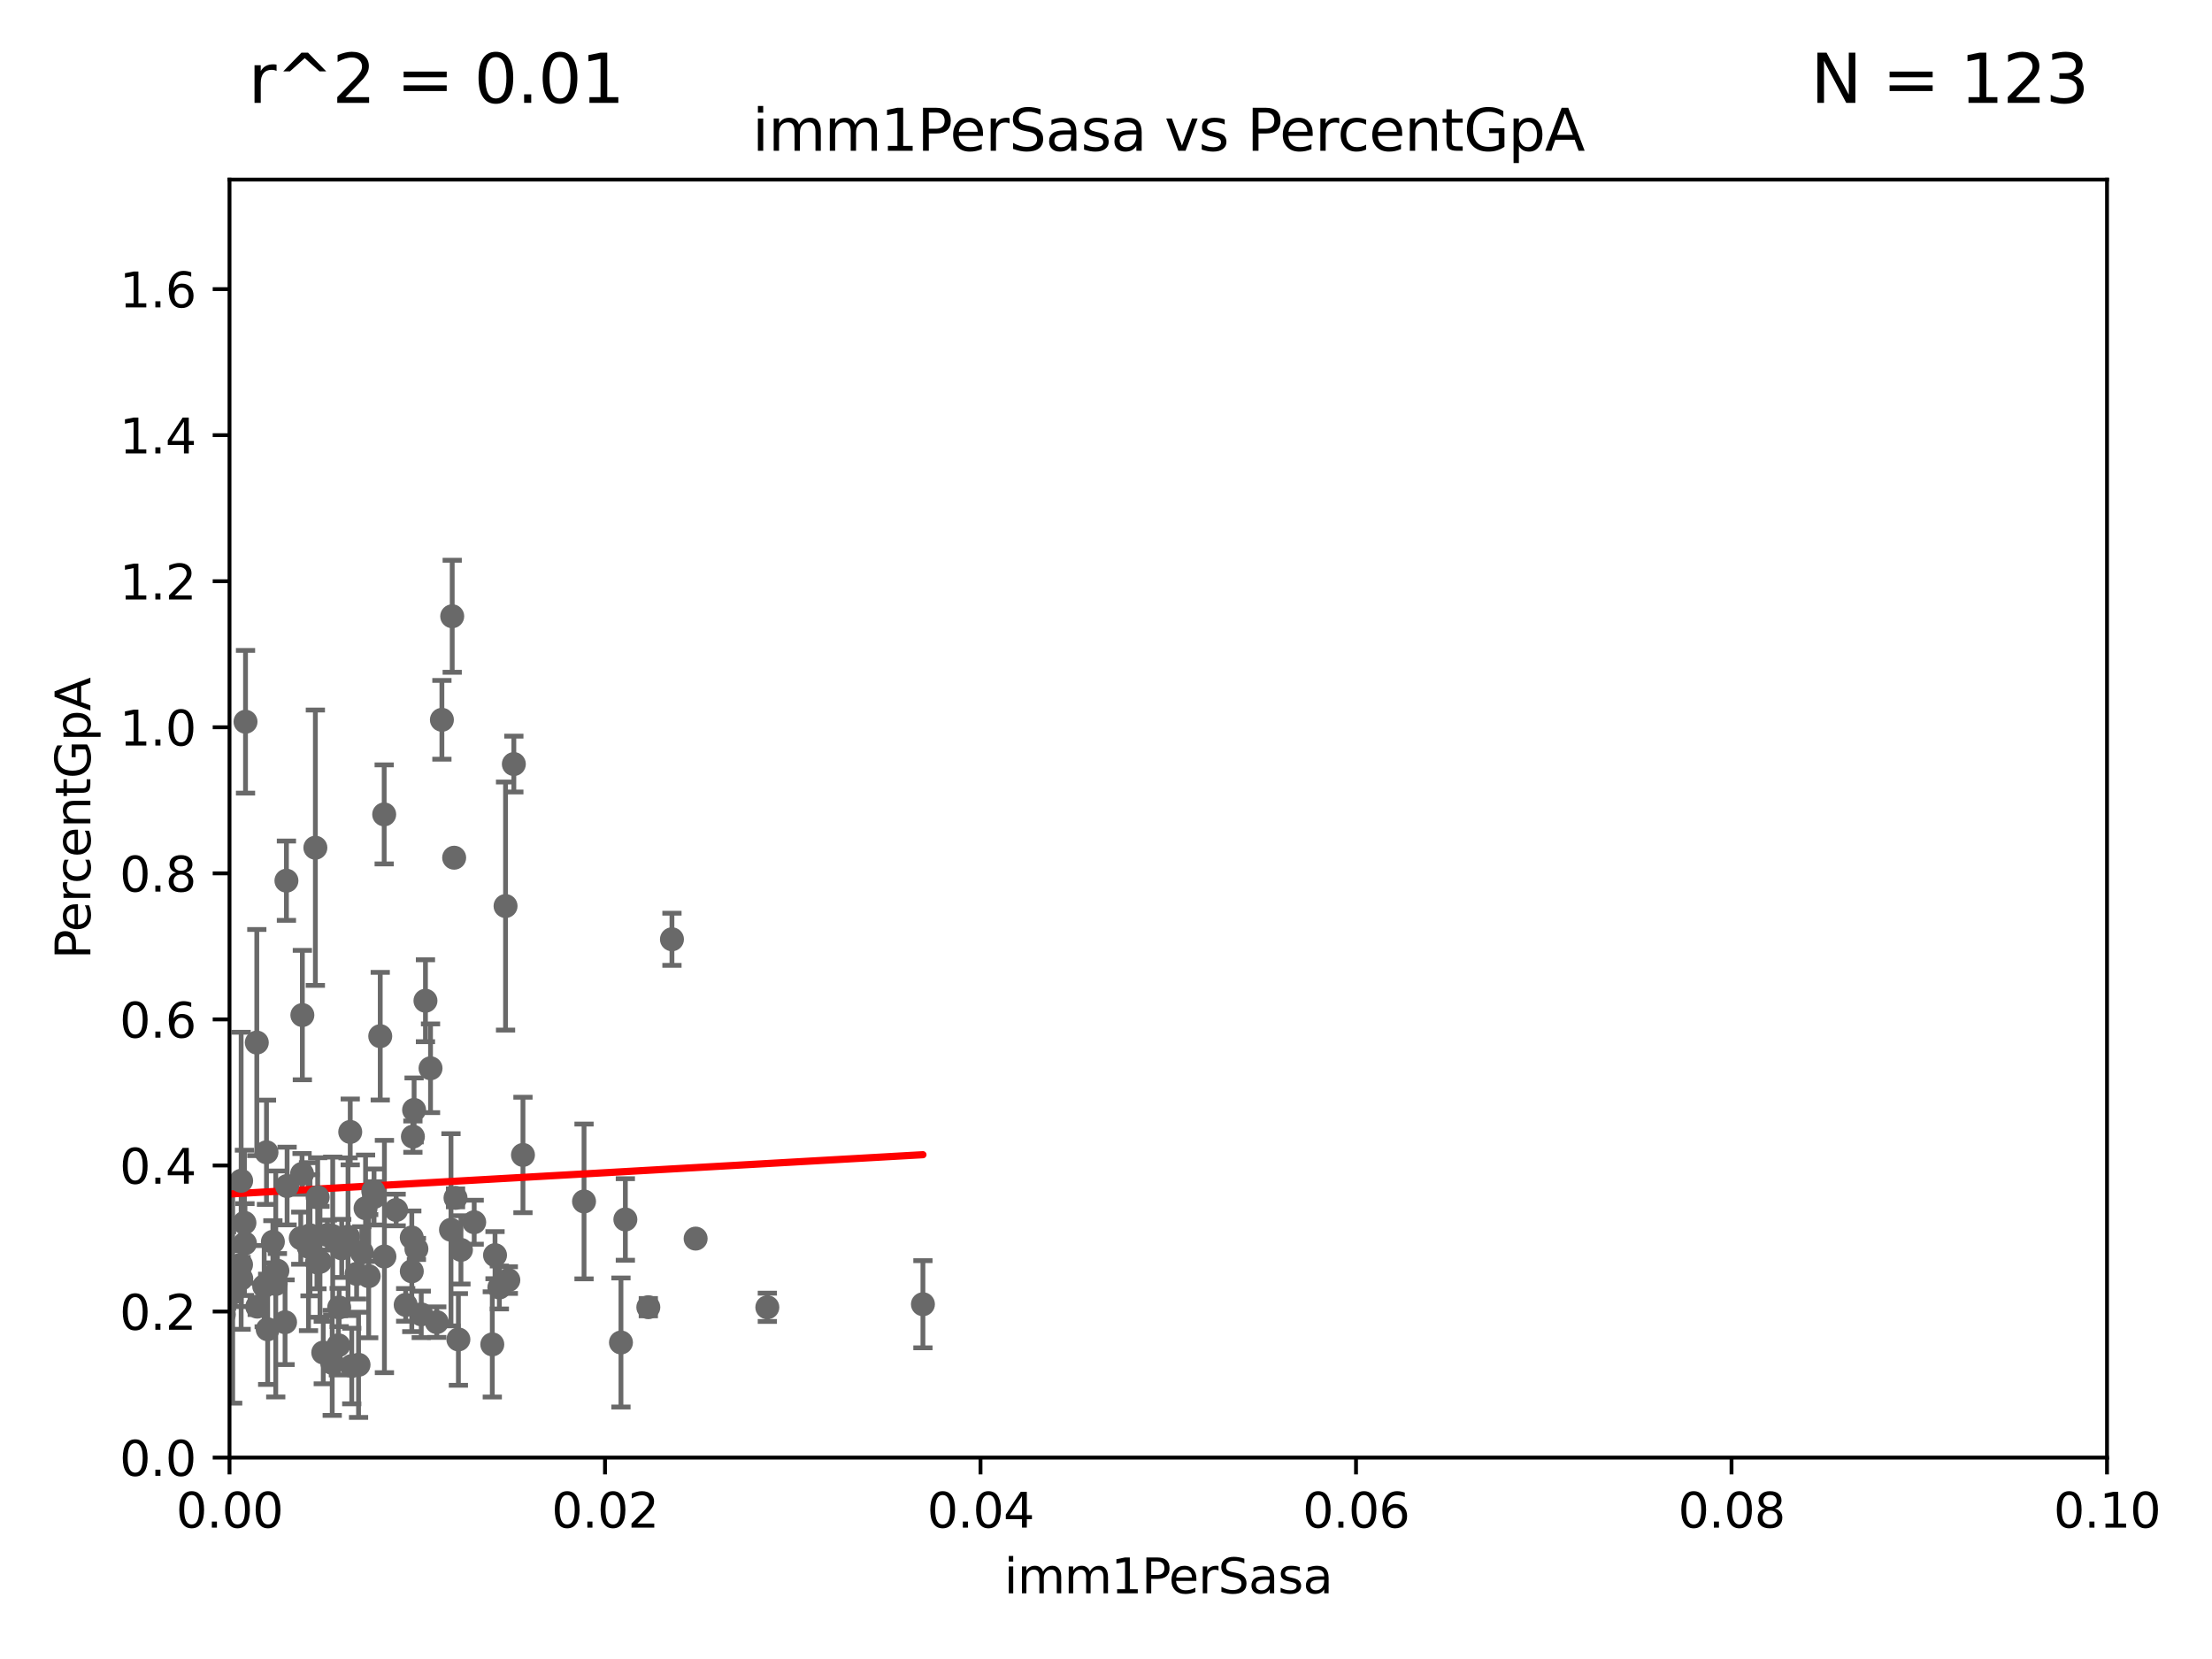 <?xml version="1.0" encoding="utf-8" standalone="no"?>
<!DOCTYPE svg PUBLIC "-//W3C//DTD SVG 1.1//EN"
  "http://www.w3.org/Graphics/SVG/1.1/DTD/svg11.dtd">
<svg xmlns:xlink="http://www.w3.org/1999/xlink" width="460.8pt" height="345.6pt" viewBox="0 0 460.8 345.6" xmlns="http://www.w3.org/2000/svg" version="1.1">
 <defs>
  <style type="text/css">*{stroke-linejoin: round; stroke-linecap: butt}</style>
 </defs>
 <g id="figure_1">
  <g id="patch_1">
   <path d="M 0 345.6 
L 460.8 345.6 
L 460.8 0 
L 0 0 
z
" style="fill: #ffffff"/>
  </g>
  <g id="axes_1">
   <g id="patch_2">
    <path d="M 47.81 303.64 
L 438.93 303.64 
L 438.93 37.411 
L 47.81 37.411 
z
" style="fill: #ffffff"/>
   </g>
   <g id="PathCollection_1">
    <defs>
     <path id="md460d973ac" d="M 0 1.118 
C 0.297 1.118 0.581 1 0.791 0.791 
C 1 0.581 1.118 0.297 1.118 0 
C 1.118 -0.297 1 -0.581 0.791 -0.791 
C 0.581 -1 0.297 -1.118 0 -1.118 
C -0.297 -1.118 -0.581 -1 -0.791 -0.791 
C -1 -0.581 -1.118 -0.297 -1.118 0 
C -1.118 0.297 -1 0.581 -0.791 0.791 
C -0.581 1 -0.297 1.118 0 1.118 
z
" style="stroke: #696969"/>
    </defs>
    <g clip-path="url(#p35e2e8db51)">
     <use xlink:href="#md460d973ac" x="-1" y="262.436" style="fill: #696969; stroke: #696969"/>
     <use xlink:href="#md460d973ac" x="89.687" y="222.541" style="fill: #696969; stroke: #696969"/>
     <use xlink:href="#md460d973ac" x="129.358" y="279.665" style="fill: #696969; stroke: #696969"/>
     <use xlink:href="#md460d973ac" x="69.313" y="257.513" style="fill: #696969; stroke: #696969"/>
     <use xlink:href="#md460d973ac" x="50.258" y="266.36" style="fill: #696969; stroke: #696969"/>
     <use xlink:href="#md460d973ac" x="50.234" y="245.975" style="fill: #696969; stroke: #696969"/>
     <use xlink:href="#md460d973ac" x="53.497" y="217.184" style="fill: #696969; stroke: #696969"/>
     <use xlink:href="#md460d973ac" x="62.923" y="244.543" style="fill: #696969; stroke: #696969"/>
     <use xlink:href="#md460d973ac" x="62.657" y="257.933" style="fill: #696969; stroke: #696969"/>
     <use xlink:href="#md460d973ac" x="59.384" y="275.444" style="fill: #696969; stroke: #696969"/>
     <use xlink:href="#md460d973ac" x="22.58" y="241.533" style="fill: #696969; stroke: #696969"/>
     <use xlink:href="#md460d973ac" x="70.658" y="272.37" style="fill: #696969; stroke: #696969"/>
     <use xlink:href="#md460d973ac" x="-1" y="274.907" style="fill: #696969; stroke: #696969"/>
     <use xlink:href="#md460d973ac" x="-1" y="269.336" style="fill: #696969; stroke: #696969"/>
     <use xlink:href="#md460d973ac" x="22.174" y="264.453" style="fill: #696969; stroke: #696969"/>
     <use xlink:href="#md460d973ac" x="-1" y="264.694" style="fill: #696969; stroke: #696969"/>
     <use xlink:href="#md460d973ac" x="-1" y="260.173" style="fill: #696969; stroke: #696969"/>
     <use xlink:href="#md460d973ac" x="59.81" y="247.07" style="fill: #696969; stroke: #696969"/>
     <use xlink:href="#md460d973ac" x="20.879" y="264.604" style="fill: #696969; stroke: #696969"/>
     <use xlink:href="#md460d973ac" x="28.902" y="235.736" style="fill: #696969; stroke: #696969"/>
     <use xlink:href="#md460d973ac" x="135.058" y="272.314" style="fill: #696969; stroke: #696969"/>
     <use xlink:href="#md460d973ac" x="6.398" y="234.746" style="fill: #696969; stroke: #696969"/>
     <use xlink:href="#md460d973ac" x="86.746" y="260.174" style="fill: #696969; stroke: #696969"/>
     <use xlink:href="#md460d973ac" x="72.96" y="235.802" style="fill: #696969; stroke: #696969"/>
     <use xlink:href="#md460d973ac" x="55.037" y="267.931" style="fill: #696969; stroke: #696969"/>
     <use xlink:href="#md460d973ac" x="144.912" y="258.022" style="fill: #696969; stroke: #696969"/>
     <use xlink:href="#md460d973ac" x="38.095" y="231.703" style="fill: #696969; stroke: #696969"/>
     <use xlink:href="#md460d973ac" x="76.153" y="251.699" style="fill: #696969; stroke: #696969"/>
     <use xlink:href="#md460d973ac" x="76.806" y="265.854" style="fill: #696969; stroke: #696969"/>
     <use xlink:href="#md460d973ac" x="46.63" y="273.817" style="fill: #696969; stroke: #696969"/>
     <use xlink:href="#md460d973ac" x="30.918" y="187.24" style="fill: #696969; stroke: #696969"/>
     <use xlink:href="#md460d973ac" x="59.669" y="183.463" style="fill: #696969; stroke: #696969"/>
     <use xlink:href="#md460d973ac" x="29.22" y="247.439" style="fill: #696969; stroke: #696969"/>
     <use xlink:href="#md460d973ac" x="77.921" y="249.355" style="fill: #696969; stroke: #696969"/>
     <use xlink:href="#md460d973ac" x="94.61" y="178.676" style="fill: #696969; stroke: #696969"/>
     <use xlink:href="#md460d973ac" x="51.03" y="259.015" style="fill: #696969; stroke: #696969"/>
     <use xlink:href="#md460d973ac" x="94.893" y="249.537" style="fill: #696969; stroke: #696969"/>
     <use xlink:href="#md460d973ac" x="50.921" y="254.738" style="fill: #696969; stroke: #696969"/>
     <use xlink:href="#md460d973ac" x="107.044" y="159.169" style="fill: #696969; stroke: #696969"/>
     <use xlink:href="#md460d973ac" x="-1" y="259.831" style="fill: #696969; stroke: #696969"/>
     <use xlink:href="#md460d973ac" x="-1" y="265.189" style="fill: #696969; stroke: #696969"/>
     <use xlink:href="#md460d973ac" x="84.51" y="271.833" style="fill: #696969; stroke: #696969"/>
     <use xlink:href="#md460d973ac" x="94.204" y="128.379" style="fill: #696969; stroke: #696969"/>
     <use xlink:href="#md460d973ac" x="66.178" y="249.414" style="fill: #696969; stroke: #696969"/>
     <use xlink:href="#md460d973ac" x="64.584" y="257.335" style="fill: #696969; stroke: #696969"/>
     <use xlink:href="#md460d973ac" x="45.992" y="255.442" style="fill: #696969; stroke: #696969"/>
     <use xlink:href="#md460d973ac" x="85.784" y="264.835" style="fill: #696969; stroke: #696969"/>
     <use xlink:href="#md460d973ac" x="104.027" y="268.204" style="fill: #696969; stroke: #696969"/>
     <use xlink:href="#md460d973ac" x="85.779" y="257.791" style="fill: #696969; stroke: #696969"/>
     <use xlink:href="#md460d973ac" x="69.207" y="283.915" style="fill: #696969; stroke: #696969"/>
     <use xlink:href="#md460d973ac" x="30.744" y="188.792" style="fill: #696969; stroke: #696969"/>
     <use xlink:href="#md460d973ac" x="139.98" y="195.67" style="fill: #696969; stroke: #696969"/>
     <use xlink:href="#md460d973ac" x="50.211" y="263.444" style="fill: #696969; stroke: #696969"/>
     <use xlink:href="#md460d973ac" x="33.159" y="212.862" style="fill: #696969; stroke: #696969"/>
     <use xlink:href="#md460d973ac" x="80.081" y="261.758" style="fill: #696969; stroke: #696969"/>
     <use xlink:href="#md460d973ac" x="88.631" y="208.472" style="fill: #696969; stroke: #696969"/>
     <use xlink:href="#md460d973ac" x="40.069" y="265.857" style="fill: #696969; stroke: #696969"/>
     <use xlink:href="#md460d973ac" x="82.526" y="252.065" style="fill: #696969; stroke: #696969"/>
     <use xlink:href="#md460d973ac" x="66.026" y="262.972" style="fill: #696969; stroke: #696969"/>
     <use xlink:href="#md460d973ac" x="75.372" y="260.887" style="fill: #696969; stroke: #696969"/>
     <use xlink:href="#md460d973ac" x="95.492" y="279.03" style="fill: #696969; stroke: #696969"/>
     <use xlink:href="#md460d973ac" x="10.495" y="273.883" style="fill: #696969; stroke: #696969"/>
     <use xlink:href="#md460d973ac" x="71.184" y="260.062" style="fill: #696969; stroke: #696969"/>
     <use xlink:href="#md460d973ac" x="8.485" y="252.684" style="fill: #696969; stroke: #696969"/>
     <use xlink:href="#md460d973ac" x="159.85" y="272.334" style="fill: #696969; stroke: #696969"/>
     <use xlink:href="#md460d973ac" x="67.343" y="281.76" style="fill: #696969; stroke: #696969"/>
     <use xlink:href="#md460d973ac" x="66.658" y="262.862" style="fill: #696969; stroke: #696969"/>
     <use xlink:href="#md460d973ac" x="70.493" y="280.252" style="fill: #696969; stroke: #696969"/>
     <use xlink:href="#md460d973ac" x="19.104" y="267.442" style="fill: #696969; stroke: #696969"/>
     <use xlink:href="#md460d973ac" x="64.269" y="259.704" style="fill: #696969; stroke: #696969"/>
     <use xlink:href="#md460d973ac" x="86.266" y="231.222" style="fill: #696969; stroke: #696969"/>
     <use xlink:href="#md460d973ac" x="74.29" y="265.375" style="fill: #696969; stroke: #696969"/>
     <use xlink:href="#md460d973ac" x="102.554" y="280.062" style="fill: #696969; stroke: #696969"/>
     <use xlink:href="#md460d973ac" x="96.024" y="260.371" style="fill: #696969; stroke: #696969"/>
     <use xlink:href="#md460d973ac" x="18.258" y="229.836" style="fill: #696969; stroke: #696969"/>
     <use xlink:href="#md460d973ac" x="-1" y="236.366" style="fill: #696969; stroke: #696969"/>
     <use xlink:href="#md460d973ac" x="-1" y="238.928" style="fill: #696969; stroke: #696969"/>
     <use xlink:href="#md460d973ac" x="68.202" y="257.285" style="fill: #696969; stroke: #696969"/>
     <use xlink:href="#md460d973ac" x="90.987" y="275.425" style="fill: #696969; stroke: #696969"/>
     <use xlink:href="#md460d973ac" x="105.895" y="266.665" style="fill: #696969; stroke: #696969"/>
     <use xlink:href="#md460d973ac" x="-1" y="253.664" style="fill: #696969; stroke: #696969"/>
     <use xlink:href="#md460d973ac" x="-1" y="252.661" style="fill: #696969; stroke: #696969"/>
     <use xlink:href="#md460d973ac" x="103.123" y="261.473" style="fill: #696969; stroke: #696969"/>
     <use xlink:href="#md460d973ac" x="-1" y="256.063" style="fill: #696969; stroke: #696969"/>
     <use xlink:href="#md460d973ac" x="-1" y="253.284" style="fill: #696969; stroke: #696969"/>
     <use xlink:href="#md460d973ac" x="98.785" y="254.611" style="fill: #696969; stroke: #696969"/>
     <use xlink:href="#md460d973ac" x="30.657" y="245.014" style="fill: #696969; stroke: #696969"/>
     <use xlink:href="#md460d973ac" x="-1" y="253.196" style="fill: #696969; stroke: #696969"/>
     <use xlink:href="#md460d973ac" x="-1" y="262.472" style="fill: #696969; stroke: #696969"/>
     <use xlink:href="#md460d973ac" x="192.262" y="271.695" style="fill: #696969; stroke: #696969"/>
     <use xlink:href="#md460d973ac" x="-1" y="262.9" style="fill: #696969; stroke: #696969"/>
     <use xlink:href="#md460d973ac" x="-1" y="259.931" style="fill: #696969; stroke: #696969"/>
     <use xlink:href="#md460d973ac" x="56.846" y="258.684" style="fill: #696969; stroke: #696969"/>
     <use xlink:href="#md460d973ac" x="80.033" y="169.654" style="fill: #696969; stroke: #696969"/>
     <use xlink:href="#md460d973ac" x="19.279" y="273.702" style="fill: #696969; stroke: #696969"/>
     <use xlink:href="#md460d973ac" x="15.261" y="213.398" style="fill: #696969; stroke: #696969"/>
     <use xlink:href="#md460d973ac" x="73.275" y="284.567" style="fill: #696969; stroke: #696969"/>
     <use xlink:href="#md460d973ac" x="108.942" y="240.597" style="fill: #696969; stroke: #696969"/>
     <use xlink:href="#md460d973ac" x="77.761" y="248.122" style="fill: #696969; stroke: #696969"/>
     <use xlink:href="#md460d973ac" x="62.987" y="211.459" style="fill: #696969; stroke: #696969"/>
     <use xlink:href="#md460d973ac" x="40.993" y="252.33" style="fill: #696969; stroke: #696969"/>
     <use xlink:href="#md460d973ac" x="53.588" y="272.193" style="fill: #696969; stroke: #696969"/>
     <use xlink:href="#md460d973ac" x="55.514" y="240.04" style="fill: #696969; stroke: #696969"/>
     <use xlink:href="#md460d973ac" x="41.562" y="216.408" style="fill: #696969; stroke: #696969"/>
     <use xlink:href="#md460d973ac" x="39.331" y="267.765" style="fill: #696969; stroke: #696969"/>
     <use xlink:href="#md460d973ac" x="47.194" y="264.575" style="fill: #696969; stroke: #696969"/>
     <use xlink:href="#md460d973ac" x="-1" y="259.054" style="fill: #696969; stroke: #696969"/>
     <use xlink:href="#md460d973ac" x="-1" y="251.073" style="fill: #696969; stroke: #696969"/>
     <use xlink:href="#md460d973ac" x="86.014" y="236.78" style="fill: #696969; stroke: #696969"/>
     <use xlink:href="#md460d973ac" x="74.691" y="284.315" style="fill: #696969; stroke: #696969"/>
     <use xlink:href="#md460d973ac" x="48.472" y="269.36" style="fill: #696969; stroke: #696969"/>
     <use xlink:href="#md460d973ac" x="72.502" y="257.632" style="fill: #696969; stroke: #696969"/>
     <use xlink:href="#md460d973ac" x="57.444" y="267.476" style="fill: #696969; stroke: #696969"/>
     <use xlink:href="#md460d973ac" x="130.273" y="254.036" style="fill: #696969; stroke: #696969"/>
     <use xlink:href="#md460d973ac" x="1.473" y="247.231" style="fill: #696969; stroke: #696969"/>
     <use xlink:href="#md460d973ac" x="121.665" y="250.286" style="fill: #696969; stroke: #696969"/>
     <use xlink:href="#md460d973ac" x="35.596" y="240.09" style="fill: #696969; stroke: #696969"/>
     <use xlink:href="#md460d973ac" x="93.949" y="256.186" style="fill: #696969; stroke: #696969"/>
     <use xlink:href="#md460d973ac" x="-1" y="248.08" style="fill: #696969; stroke: #696969"/>
     <use xlink:href="#md460d973ac" x="-1" y="264.519" style="fill: #696969; stroke: #696969"/>
     <use xlink:href="#md460d973ac" x="87.756" y="273.807" style="fill: #696969; stroke: #696969"/>
     <use xlink:href="#md460d973ac" x="-1" y="277.86" style="fill: #696969; stroke: #696969"/>
     <use xlink:href="#md460d973ac" x="-1" y="265.777" style="fill: #696969; stroke: #696969"/>
     <use xlink:href="#md460d973ac" x="57.786" y="264.72" style="fill: #696969; stroke: #696969"/>
     <use xlink:href="#md460d973ac" x="55.762" y="276.916" style="fill: #696969; stroke: #696969"/>
     <use xlink:href="#md460d973ac" x="-1" y="267.353" style="fill: #696969; stroke: #696969"/>
     <use xlink:href="#md460d973ac" x="-1" y="187.206" style="fill: #696969; stroke: #696969"/>
     <use xlink:href="#md460d973ac" x="51.146" y="150.353" style="fill: #696969; stroke: #696969"/>
     <use xlink:href="#md460d973ac" x="92.057" y="149.949" style="fill: #696969; stroke: #696969"/>
     <use xlink:href="#md460d973ac" x="65.697" y="176.593" style="fill: #696969; stroke: #696969"/>
     <use xlink:href="#md460d973ac" x="105.316" y="188.745" style="fill: #696969; stroke: #696969"/>
     <use xlink:href="#md460d973ac" x="79.211" y="215.856" style="fill: #696969; stroke: #696969"/>
    </g>
   </g>
   <g id="matplotlib.axis_1">
    <g id="xtick_1">
     <g id="line2d_1">
      <defs>
       <path id="me0890f209d" d="M 0 0 
L 0 3.5 
" style="stroke: #000000; stroke-width: 0.8"/>
      </defs>
      <g>
       <use xlink:href="#me0890f209d" x="47.81" y="303.64" style="stroke: #000000; stroke-width: 0.8"/>
      </g>
     </g>
     <g id="text_1">
      <!-- 0.00 -->
      <g transform="translate(36.677 318.238)scale(0.1 -0.1)">
       <defs>
        <path id="DejaVuSans-30" d="M 2034 4250 
Q 1547 4250 1301 3770 
Q 1056 3291 1056 2328 
Q 1056 1369 1301 889 
Q 1547 409 2034 409 
Q 2525 409 2770 889 
Q 3016 1369 3016 2328 
Q 3016 3291 2770 3770 
Q 2525 4250 2034 4250 
z
M 2034 4750 
Q 2819 4750 3233 4129 
Q 3647 3509 3647 2328 
Q 3647 1150 3233 529 
Q 2819 -91 2034 -91 
Q 1250 -91 836 529 
Q 422 1150 422 2328 
Q 422 3509 836 4129 
Q 1250 4750 2034 4750 
z
" transform="scale(0.016)"/>
        <path id="DejaVuSans-2e" d="M 684 794 
L 1344 794 
L 1344 0 
L 684 0 
L 684 794 
z
" transform="scale(0.016)"/>
       </defs>
       <use xlink:href="#DejaVuSans-30"/>
       <use xlink:href="#DejaVuSans-2e" x="63.623"/>
       <use xlink:href="#DejaVuSans-30" x="95.41"/>
       <use xlink:href="#DejaVuSans-30" x="159.033"/>
      </g>
     </g>
    </g>
    <g id="xtick_2">
     <g id="line2d_2">
      <g>
       <use xlink:href="#me0890f209d" x="126.034" y="303.64" style="stroke: #000000; stroke-width: 0.8"/>
      </g>
     </g>
     <g id="text_2">
      <!-- 0.02 -->
      <g transform="translate(114.901 318.238)scale(0.1 -0.1)">
       <defs>
        <path id="DejaVuSans-32" d="M 1228 531 
L 3431 531 
L 3431 0 
L 469 0 
L 469 531 
Q 828 903 1448 1529 
Q 2069 2156 2228 2338 
Q 2531 2678 2651 2914 
Q 2772 3150 2772 3378 
Q 2772 3750 2511 3984 
Q 2250 4219 1831 4219 
Q 1534 4219 1204 4116 
Q 875 4013 500 3803 
L 500 4441 
Q 881 4594 1212 4672 
Q 1544 4750 1819 4750 
Q 2544 4750 2975 4387 
Q 3406 4025 3406 3419 
Q 3406 3131 3298 2873 
Q 3191 2616 2906 2266 
Q 2828 2175 2409 1742 
Q 1991 1309 1228 531 
z
" transform="scale(0.016)"/>
       </defs>
       <use xlink:href="#DejaVuSans-30"/>
       <use xlink:href="#DejaVuSans-2e" x="63.623"/>
       <use xlink:href="#DejaVuSans-30" x="95.41"/>
       <use xlink:href="#DejaVuSans-32" x="159.033"/>
      </g>
     </g>
    </g>
    <g id="xtick_3">
     <g id="line2d_3">
      <g>
       <use xlink:href="#me0890f209d" x="204.258" y="303.64" style="stroke: #000000; stroke-width: 0.8"/>
      </g>
     </g>
     <g id="text_3">
      <!-- 0.04 -->
      <g transform="translate(193.125 318.238)scale(0.1 -0.1)">
       <defs>
        <path id="DejaVuSans-34" d="M 2419 4116 
L 825 1625 
L 2419 1625 
L 2419 4116 
z
M 2253 4666 
L 3047 4666 
L 3047 1625 
L 3713 1625 
L 3713 1100 
L 3047 1100 
L 3047 0 
L 2419 0 
L 2419 1100 
L 313 1100 
L 313 1709 
L 2253 4666 
z
" transform="scale(0.016)"/>
       </defs>
       <use xlink:href="#DejaVuSans-30"/>
       <use xlink:href="#DejaVuSans-2e" x="63.623"/>
       <use xlink:href="#DejaVuSans-30" x="95.41"/>
       <use xlink:href="#DejaVuSans-34" x="159.033"/>
      </g>
     </g>
    </g>
    <g id="xtick_4">
     <g id="line2d_4">
      <g>
       <use xlink:href="#me0890f209d" x="282.482" y="303.64" style="stroke: #000000; stroke-width: 0.8"/>
      </g>
     </g>
     <g id="text_4">
      <!-- 0.06 -->
      <g transform="translate(271.349 318.238)scale(0.1 -0.1)">
       <defs>
        <path id="DejaVuSans-36" d="M 2113 2584 
Q 1688 2584 1439 2293 
Q 1191 2003 1191 1497 
Q 1191 994 1439 701 
Q 1688 409 2113 409 
Q 2538 409 2786 701 
Q 3034 994 3034 1497 
Q 3034 2003 2786 2293 
Q 2538 2584 2113 2584 
z
M 3366 4563 
L 3366 3988 
Q 3128 4100 2886 4159 
Q 2644 4219 2406 4219 
Q 1781 4219 1451 3797 
Q 1122 3375 1075 2522 
Q 1259 2794 1537 2939 
Q 1816 3084 2150 3084 
Q 2853 3084 3261 2657 
Q 3669 2231 3669 1497 
Q 3669 778 3244 343 
Q 2819 -91 2113 -91 
Q 1303 -91 875 529 
Q 447 1150 447 2328 
Q 447 3434 972 4092 
Q 1497 4750 2381 4750 
Q 2619 4750 2861 4703 
Q 3103 4656 3366 4563 
z
" transform="scale(0.016)"/>
       </defs>
       <use xlink:href="#DejaVuSans-30"/>
       <use xlink:href="#DejaVuSans-2e" x="63.623"/>
       <use xlink:href="#DejaVuSans-30" x="95.41"/>
       <use xlink:href="#DejaVuSans-36" x="159.033"/>
      </g>
     </g>
    </g>
    <g id="xtick_5">
     <g id="line2d_5">
      <g>
       <use xlink:href="#me0890f209d" x="360.706" y="303.64" style="stroke: #000000; stroke-width: 0.8"/>
      </g>
     </g>
     <g id="text_5">
      <!-- 0.08 -->
      <g transform="translate(349.573 318.238)scale(0.1 -0.1)">
       <defs>
        <path id="DejaVuSans-38" d="M 2034 2216 
Q 1584 2216 1326 1975 
Q 1069 1734 1069 1313 
Q 1069 891 1326 650 
Q 1584 409 2034 409 
Q 2484 409 2743 651 
Q 3003 894 3003 1313 
Q 3003 1734 2745 1975 
Q 2488 2216 2034 2216 
z
M 1403 2484 
Q 997 2584 770 2862 
Q 544 3141 544 3541 
Q 544 4100 942 4425 
Q 1341 4750 2034 4750 
Q 2731 4750 3128 4425 
Q 3525 4100 3525 3541 
Q 3525 3141 3298 2862 
Q 3072 2584 2669 2484 
Q 3125 2378 3379 2068 
Q 3634 1759 3634 1313 
Q 3634 634 3220 271 
Q 2806 -91 2034 -91 
Q 1263 -91 848 271 
Q 434 634 434 1313 
Q 434 1759 690 2068 
Q 947 2378 1403 2484 
z
M 1172 3481 
Q 1172 3119 1398 2916 
Q 1625 2713 2034 2713 
Q 2441 2713 2670 2916 
Q 2900 3119 2900 3481 
Q 2900 3844 2670 4047 
Q 2441 4250 2034 4250 
Q 1625 4250 1398 4047 
Q 1172 3844 1172 3481 
z
" transform="scale(0.016)"/>
       </defs>
       <use xlink:href="#DejaVuSans-30"/>
       <use xlink:href="#DejaVuSans-2e" x="63.623"/>
       <use xlink:href="#DejaVuSans-30" x="95.41"/>
       <use xlink:href="#DejaVuSans-38" x="159.033"/>
      </g>
     </g>
    </g>
    <g id="xtick_6">
     <g id="line2d_6">
      <g>
       <use xlink:href="#me0890f209d" x="438.93" y="303.64" style="stroke: #000000; stroke-width: 0.8"/>
      </g>
     </g>
     <g id="text_6">
      <!-- 0.10 -->
      <g transform="translate(427.797 318.238)scale(0.1 -0.1)">
       <defs>
        <path id="DejaVuSans-31" d="M 794 531 
L 1825 531 
L 1825 4091 
L 703 3866 
L 703 4441 
L 1819 4666 
L 2450 4666 
L 2450 531 
L 3481 531 
L 3481 0 
L 794 0 
L 794 531 
z
" transform="scale(0.016)"/>
       </defs>
       <use xlink:href="#DejaVuSans-30"/>
       <use xlink:href="#DejaVuSans-2e" x="63.623"/>
       <use xlink:href="#DejaVuSans-31" x="95.41"/>
       <use xlink:href="#DejaVuSans-30" x="159.033"/>
      </g>
     </g>
    </g>
    <g id="text_7">
     <!-- imm1PerSasa -->
     <g transform="translate(209.186 331.917)scale(0.1 -0.1)">
      <defs>
       <path id="DejaVuSans-69" d="M 603 3500 
L 1178 3500 
L 1178 0 
L 603 0 
L 603 3500 
z
M 603 4863 
L 1178 4863 
L 1178 4134 
L 603 4134 
L 603 4863 
z
" transform="scale(0.016)"/>
       <path id="DejaVuSans-6d" d="M 3328 2828 
Q 3544 3216 3844 3400 
Q 4144 3584 4550 3584 
Q 5097 3584 5394 3201 
Q 5691 2819 5691 2113 
L 5691 0 
L 5113 0 
L 5113 2094 
Q 5113 2597 4934 2840 
Q 4756 3084 4391 3084 
Q 3944 3084 3684 2787 
Q 3425 2491 3425 1978 
L 3425 0 
L 2847 0 
L 2847 2094 
Q 2847 2600 2669 2842 
Q 2491 3084 2119 3084 
Q 1678 3084 1418 2786 
Q 1159 2488 1159 1978 
L 1159 0 
L 581 0 
L 581 3500 
L 1159 3500 
L 1159 2956 
Q 1356 3278 1631 3431 
Q 1906 3584 2284 3584 
Q 2666 3584 2933 3390 
Q 3200 3197 3328 2828 
z
" transform="scale(0.016)"/>
       <path id="DejaVuSans-50" d="M 1259 4147 
L 1259 2394 
L 2053 2394 
Q 2494 2394 2734 2622 
Q 2975 2850 2975 3272 
Q 2975 3691 2734 3919 
Q 2494 4147 2053 4147 
L 1259 4147 
z
M 628 4666 
L 2053 4666 
Q 2838 4666 3239 4311 
Q 3641 3956 3641 3272 
Q 3641 2581 3239 2228 
Q 2838 1875 2053 1875 
L 1259 1875 
L 1259 0 
L 628 0 
L 628 4666 
z
" transform="scale(0.016)"/>
       <path id="DejaVuSans-65" d="M 3597 1894 
L 3597 1613 
L 953 1613 
Q 991 1019 1311 708 
Q 1631 397 2203 397 
Q 2534 397 2845 478 
Q 3156 559 3463 722 
L 3463 178 
Q 3153 47 2828 -22 
Q 2503 -91 2169 -91 
Q 1331 -91 842 396 
Q 353 884 353 1716 
Q 353 2575 817 3079 
Q 1281 3584 2069 3584 
Q 2775 3584 3186 3129 
Q 3597 2675 3597 1894 
z
M 3022 2063 
Q 3016 2534 2758 2815 
Q 2500 3097 2075 3097 
Q 1594 3097 1305 2825 
Q 1016 2553 972 2059 
L 3022 2063 
z
" transform="scale(0.016)"/>
       <path id="DejaVuSans-72" d="M 2631 2963 
Q 2534 3019 2420 3045 
Q 2306 3072 2169 3072 
Q 1681 3072 1420 2755 
Q 1159 2438 1159 1844 
L 1159 0 
L 581 0 
L 581 3500 
L 1159 3500 
L 1159 2956 
Q 1341 3275 1631 3429 
Q 1922 3584 2338 3584 
Q 2397 3584 2469 3576 
Q 2541 3569 2628 3553 
L 2631 2963 
z
" transform="scale(0.016)"/>
       <path id="DejaVuSans-53" d="M 3425 4513 
L 3425 3897 
Q 3066 4069 2747 4153 
Q 2428 4238 2131 4238 
Q 1616 4238 1336 4038 
Q 1056 3838 1056 3469 
Q 1056 3159 1242 3001 
Q 1428 2844 1947 2747 
L 2328 2669 
Q 3034 2534 3370 2195 
Q 3706 1856 3706 1288 
Q 3706 609 3251 259 
Q 2797 -91 1919 -91 
Q 1588 -91 1214 -16 
Q 841 59 441 206 
L 441 856 
Q 825 641 1194 531 
Q 1563 422 1919 422 
Q 2459 422 2753 634 
Q 3047 847 3047 1241 
Q 3047 1584 2836 1778 
Q 2625 1972 2144 2069 
L 1759 2144 
Q 1053 2284 737 2584 
Q 422 2884 422 3419 
Q 422 4038 858 4394 
Q 1294 4750 2059 4750 
Q 2388 4750 2728 4690 
Q 3069 4631 3425 4513 
z
" transform="scale(0.016)"/>
       <path id="DejaVuSans-61" d="M 2194 1759 
Q 1497 1759 1228 1600 
Q 959 1441 959 1056 
Q 959 750 1161 570 
Q 1363 391 1709 391 
Q 2188 391 2477 730 
Q 2766 1069 2766 1631 
L 2766 1759 
L 2194 1759 
z
M 3341 1997 
L 3341 0 
L 2766 0 
L 2766 531 
Q 2569 213 2275 61 
Q 1981 -91 1556 -91 
Q 1019 -91 701 211 
Q 384 513 384 1019 
Q 384 1609 779 1909 
Q 1175 2209 1959 2209 
L 2766 2209 
L 2766 2266 
Q 2766 2663 2505 2880 
Q 2244 3097 1772 3097 
Q 1472 3097 1187 3025 
Q 903 2953 641 2809 
L 641 3341 
Q 956 3463 1253 3523 
Q 1550 3584 1831 3584 
Q 2591 3584 2966 3190 
Q 3341 2797 3341 1997 
z
" transform="scale(0.016)"/>
       <path id="DejaVuSans-73" d="M 2834 3397 
L 2834 2853 
Q 2591 2978 2328 3040 
Q 2066 3103 1784 3103 
Q 1356 3103 1142 2972 
Q 928 2841 928 2578 
Q 928 2378 1081 2264 
Q 1234 2150 1697 2047 
L 1894 2003 
Q 2506 1872 2764 1633 
Q 3022 1394 3022 966 
Q 3022 478 2636 193 
Q 2250 -91 1575 -91 
Q 1294 -91 989 -36 
Q 684 19 347 128 
L 347 722 
Q 666 556 975 473 
Q 1284 391 1588 391 
Q 1994 391 2212 530 
Q 2431 669 2431 922 
Q 2431 1156 2273 1281 
Q 2116 1406 1581 1522 
L 1381 1569 
Q 847 1681 609 1914 
Q 372 2147 372 2553 
Q 372 3047 722 3315 
Q 1072 3584 1716 3584 
Q 2034 3584 2315 3537 
Q 2597 3491 2834 3397 
z
" transform="scale(0.016)"/>
      </defs>
      <use xlink:href="#DejaVuSans-69"/>
      <use xlink:href="#DejaVuSans-6d" x="27.783"/>
      <use xlink:href="#DejaVuSans-6d" x="125.195"/>
      <use xlink:href="#DejaVuSans-31" x="222.607"/>
      <use xlink:href="#DejaVuSans-50" x="286.23"/>
      <use xlink:href="#DejaVuSans-65" x="342.908"/>
      <use xlink:href="#DejaVuSans-72" x="404.432"/>
      <use xlink:href="#DejaVuSans-53" x="445.545"/>
      <use xlink:href="#DejaVuSans-61" x="509.021"/>
      <use xlink:href="#DejaVuSans-73" x="570.301"/>
      <use xlink:href="#DejaVuSans-61" x="622.4"/>
     </g>
    </g>
   </g>
   <g id="matplotlib.axis_2">
    <g id="ytick_1">
     <g id="line2d_7">
      <defs>
       <path id="m4db628a7df" d="M 0 0 
L -3.5 0 
" style="stroke: #000000; stroke-width: 0.8"/>
      </defs>
      <g>
       <use xlink:href="#m4db628a7df" x="47.81" y="303.64" style="stroke: #000000; stroke-width: 0.8"/>
      </g>
     </g>
     <g id="text_8">
      <!-- 0.0 -->
      <g transform="translate(24.907 307.439)scale(0.1 -0.1)">
       <use xlink:href="#DejaVuSans-30"/>
       <use xlink:href="#DejaVuSans-2e" x="63.623"/>
       <use xlink:href="#DejaVuSans-30" x="95.41"/>
      </g>
     </g>
    </g>
    <g id="ytick_2">
     <g id="line2d_8">
      <g>
       <use xlink:href="#m4db628a7df" x="47.81" y="273.214" style="stroke: #000000; stroke-width: 0.8"/>
      </g>
     </g>
     <g id="text_9">
      <!-- 0.2 -->
      <g transform="translate(24.907 277.013)scale(0.1 -0.1)">
       <use xlink:href="#DejaVuSans-30"/>
       <use xlink:href="#DejaVuSans-2e" x="63.623"/>
       <use xlink:href="#DejaVuSans-32" x="95.41"/>
      </g>
     </g>
    </g>
    <g id="ytick_3">
     <g id="line2d_9">
      <g>
       <use xlink:href="#m4db628a7df" x="47.81" y="242.788" style="stroke: #000000; stroke-width: 0.8"/>
      </g>
     </g>
     <g id="text_10">
      <!-- 0.4 -->
      <g transform="translate(24.907 246.587)scale(0.1 -0.1)">
       <use xlink:href="#DejaVuSans-30"/>
       <use xlink:href="#DejaVuSans-2e" x="63.623"/>
       <use xlink:href="#DejaVuSans-34" x="95.41"/>
      </g>
     </g>
    </g>
    <g id="ytick_4">
     <g id="line2d_10">
      <g>
       <use xlink:href="#m4db628a7df" x="47.81" y="212.362" style="stroke: #000000; stroke-width: 0.8"/>
      </g>
     </g>
     <g id="text_11">
      <!-- 0.6 -->
      <g transform="translate(24.907 216.161)scale(0.1 -0.1)">
       <use xlink:href="#DejaVuSans-30"/>
       <use xlink:href="#DejaVuSans-2e" x="63.623"/>
       <use xlink:href="#DejaVuSans-36" x="95.41"/>
      </g>
     </g>
    </g>
    <g id="ytick_5">
     <g id="line2d_11">
      <g>
       <use xlink:href="#m4db628a7df" x="47.81" y="181.935" style="stroke: #000000; stroke-width: 0.8"/>
      </g>
     </g>
     <g id="text_12">
      <!-- 0.8 -->
      <g transform="translate(24.907 185.735)scale(0.1 -0.1)">
       <use xlink:href="#DejaVuSans-30"/>
       <use xlink:href="#DejaVuSans-2e" x="63.623"/>
       <use xlink:href="#DejaVuSans-38" x="95.41"/>
      </g>
     </g>
    </g>
    <g id="ytick_6">
     <g id="line2d_12">
      <g>
       <use xlink:href="#m4db628a7df" x="47.81" y="151.509" style="stroke: #000000; stroke-width: 0.8"/>
      </g>
     </g>
     <g id="text_13">
      <!-- 1.0 -->
      <g transform="translate(24.907 155.308)scale(0.1 -0.1)">
       <use xlink:href="#DejaVuSans-31"/>
       <use xlink:href="#DejaVuSans-2e" x="63.623"/>
       <use xlink:href="#DejaVuSans-30" x="95.41"/>
      </g>
     </g>
    </g>
    <g id="ytick_7">
     <g id="line2d_13">
      <g>
       <use xlink:href="#m4db628a7df" x="47.81" y="121.083" style="stroke: #000000; stroke-width: 0.8"/>
      </g>
     </g>
     <g id="text_14">
      <!-- 1.2 -->
      <g transform="translate(24.907 124.882)scale(0.1 -0.1)">
       <use xlink:href="#DejaVuSans-31"/>
       <use xlink:href="#DejaVuSans-2e" x="63.623"/>
       <use xlink:href="#DejaVuSans-32" x="95.41"/>
      </g>
     </g>
    </g>
    <g id="ytick_8">
     <g id="line2d_14">
      <g>
       <use xlink:href="#m4db628a7df" x="47.81" y="90.657" style="stroke: #000000; stroke-width: 0.8"/>
      </g>
     </g>
     <g id="text_15">
      <!-- 1.4 -->
      <g transform="translate(24.907 94.456)scale(0.1 -0.1)">
       <use xlink:href="#DejaVuSans-31"/>
       <use xlink:href="#DejaVuSans-2e" x="63.623"/>
       <use xlink:href="#DejaVuSans-34" x="95.41"/>
      </g>
     </g>
    </g>
    <g id="ytick_9">
     <g id="line2d_15">
      <g>
       <use xlink:href="#m4db628a7df" x="47.81" y="60.231" style="stroke: #000000; stroke-width: 0.8"/>
      </g>
     </g>
     <g id="text_16">
      <!-- 1.6 -->
      <g transform="translate(24.907 64.03)scale(0.1 -0.1)">
       <use xlink:href="#DejaVuSans-31"/>
       <use xlink:href="#DejaVuSans-2e" x="63.623"/>
       <use xlink:href="#DejaVuSans-36" x="95.41"/>
      </g>
     </g>
    </g>
    <g id="text_17">
     <!-- PercentGpA -->
     <g transform="translate(18.827 199.802)rotate(-90)scale(0.1 -0.1)">
      <defs>
       <path id="DejaVuSans-63" d="M 3122 3366 
L 3122 2828 
Q 2878 2963 2633 3030 
Q 2388 3097 2138 3097 
Q 1578 3097 1268 2742 
Q 959 2388 959 1747 
Q 959 1106 1268 751 
Q 1578 397 2138 397 
Q 2388 397 2633 464 
Q 2878 531 3122 666 
L 3122 134 
Q 2881 22 2623 -34 
Q 2366 -91 2075 -91 
Q 1284 -91 818 406 
Q 353 903 353 1747 
Q 353 2603 823 3093 
Q 1294 3584 2113 3584 
Q 2378 3584 2631 3529 
Q 2884 3475 3122 3366 
z
" transform="scale(0.016)"/>
       <path id="DejaVuSans-6e" d="M 3513 2113 
L 3513 0 
L 2938 0 
L 2938 2094 
Q 2938 2591 2744 2837 
Q 2550 3084 2163 3084 
Q 1697 3084 1428 2787 
Q 1159 2491 1159 1978 
L 1159 0 
L 581 0 
L 581 3500 
L 1159 3500 
L 1159 2956 
Q 1366 3272 1645 3428 
Q 1925 3584 2291 3584 
Q 2894 3584 3203 3211 
Q 3513 2838 3513 2113 
z
" transform="scale(0.016)"/>
       <path id="DejaVuSans-74" d="M 1172 4494 
L 1172 3500 
L 2356 3500 
L 2356 3053 
L 1172 3053 
L 1172 1153 
Q 1172 725 1289 603 
Q 1406 481 1766 481 
L 2356 481 
L 2356 0 
L 1766 0 
Q 1100 0 847 248 
Q 594 497 594 1153 
L 594 3053 
L 172 3053 
L 172 3500 
L 594 3500 
L 594 4494 
L 1172 4494 
z
" transform="scale(0.016)"/>
       <path id="DejaVuSans-47" d="M 3809 666 
L 3809 1919 
L 2778 1919 
L 2778 2438 
L 4434 2438 
L 4434 434 
Q 4069 175 3628 42 
Q 3188 -91 2688 -91 
Q 1594 -91 976 548 
Q 359 1188 359 2328 
Q 359 3472 976 4111 
Q 1594 4750 2688 4750 
Q 3144 4750 3555 4637 
Q 3966 4525 4313 4306 
L 4313 3634 
Q 3963 3931 3569 4081 
Q 3175 4231 2741 4231 
Q 1884 4231 1454 3753 
Q 1025 3275 1025 2328 
Q 1025 1384 1454 906 
Q 1884 428 2741 428 
Q 3075 428 3337 486 
Q 3600 544 3809 666 
z
" transform="scale(0.016)"/>
       <path id="DejaVuSans-70" d="M 1159 525 
L 1159 -1331 
L 581 -1331 
L 581 3500 
L 1159 3500 
L 1159 2969 
Q 1341 3281 1617 3432 
Q 1894 3584 2278 3584 
Q 2916 3584 3314 3078 
Q 3713 2572 3713 1747 
Q 3713 922 3314 415 
Q 2916 -91 2278 -91 
Q 1894 -91 1617 61 
Q 1341 213 1159 525 
z
M 3116 1747 
Q 3116 2381 2855 2742 
Q 2594 3103 2138 3103 
Q 1681 3103 1420 2742 
Q 1159 2381 1159 1747 
Q 1159 1113 1420 752 
Q 1681 391 2138 391 
Q 2594 391 2855 752 
Q 3116 1113 3116 1747 
z
" transform="scale(0.016)"/>
       <path id="DejaVuSans-41" d="M 2188 4044 
L 1331 1722 
L 3047 1722 
L 2188 4044 
z
M 1831 4666 
L 2547 4666 
L 4325 0 
L 3669 0 
L 3244 1197 
L 1141 1197 
L 716 0 
L 50 0 
L 1831 4666 
z
" transform="scale(0.016)"/>
      </defs>
      <use xlink:href="#DejaVuSans-50"/>
      <use xlink:href="#DejaVuSans-65" x="56.678"/>
      <use xlink:href="#DejaVuSans-72" x="118.201"/>
      <use xlink:href="#DejaVuSans-63" x="157.064"/>
      <use xlink:href="#DejaVuSans-65" x="212.045"/>
      <use xlink:href="#DejaVuSans-6e" x="273.568"/>
      <use xlink:href="#DejaVuSans-74" x="336.947"/>
      <use xlink:href="#DejaVuSans-47" x="376.156"/>
      <use xlink:href="#DejaVuSans-70" x="453.646"/>
      <use xlink:href="#DejaVuSans-41" x="517.123"/>
     </g>
    </g>
   </g>
   <g id="LineCollection_1">
    <path clip-path="url(#p35e2e8db51)" style="fill: none; stroke: #696969"/>
    <path d="M 89.687 231.786 
L 89.687 213.297 
" clip-path="url(#p35e2e8db51)" style="fill: none; stroke: #696969"/>
    <path d="M 129.358 293.104 
L 129.358 266.226 
" clip-path="url(#p35e2e8db51)" style="fill: none; stroke: #696969"/>
    <path d="M 69.313 273.984 
L 69.313 241.042 
" clip-path="url(#p35e2e8db51)" style="fill: none; stroke: #696969"/>
    <path d="M 50.258 272.184 
L 50.258 260.537 
" clip-path="url(#p35e2e8db51)" style="fill: none; stroke: #696969"/>
    <path d="M 50.234 276.913 
L 50.234 215.036 
" clip-path="url(#p35e2e8db51)" style="fill: none; stroke: #696969"/>
    <path d="M 53.497 240.742 
L 53.497 193.626 
" clip-path="url(#p35e2e8db51)" style="fill: none; stroke: #696969"/>
    <path d="M 62.923 248.782 
L 62.923 240.304 
" clip-path="url(#p35e2e8db51)" style="fill: none; stroke: #696969"/>
    <path d="M 62.657 263.366 
L 62.657 252.499 
" clip-path="url(#p35e2e8db51)" style="fill: none; stroke: #696969"/>
    <path d="M 59.384 284.267 
L 59.384 266.62 
" clip-path="url(#p35e2e8db51)" style="fill: none; stroke: #696969"/>
    <path d="M 22.58 253.079 
L 22.58 229.988 
" clip-path="url(#p35e2e8db51)" style="fill: none; stroke: #696969"/>
    <path d="M 70.658 276.355 
L 70.658 268.386 
" clip-path="url(#p35e2e8db51)" style="fill: none; stroke: #696969"/>
    <path clip-path="url(#p35e2e8db51)" style="fill: none; stroke: #696969"/>
    <path d="M 22.174 274.58 
L 22.174 254.326 
" clip-path="url(#p35e2e8db51)" style="fill: none; stroke: #696969"/>
    <path clip-path="url(#p35e2e8db51)" style="fill: none; stroke: #696969"/>
    <path d="M 59.81 255.164 
L 59.81 238.976 
" clip-path="url(#p35e2e8db51)" style="fill: none; stroke: #696969"/>
    <path d="M 20.879 276.896 
L 20.879 252.311 
" clip-path="url(#p35e2e8db51)" style="fill: none; stroke: #696969"/>
    <path d="M 28.902 253.196 
L 28.902 218.277 
" clip-path="url(#p35e2e8db51)" style="fill: none; stroke: #696969"/>
    <path d="M 135.058 274.118 
L 135.058 270.509 
" clip-path="url(#p35e2e8db51)" style="fill: none; stroke: #696969"/>
    <path d="M 6.398 251.446 
L 6.398 218.046 
" clip-path="url(#p35e2e8db51)" style="fill: none; stroke: #696969"/>
    <path d="M 86.746 262.377 
L 86.746 257.971 
" clip-path="url(#p35e2e8db51)" style="fill: none; stroke: #696969"/>
    <path d="M 72.96 242.659 
L 72.96 228.945 
" clip-path="url(#p35e2e8db51)" style="fill: none; stroke: #696969"/>
    <path d="M 55.037 276.388 
L 55.037 259.474 
" clip-path="url(#p35e2e8db51)" style="fill: none; stroke: #696969"/>
    <path d="M 144.912 258.557 
L 144.912 257.488 
" clip-path="url(#p35e2e8db51)" style="fill: none; stroke: #696969"/>
    <path d="M 38.095 246.692 
L 38.095 216.715 
" clip-path="url(#p35e2e8db51)" style="fill: none; stroke: #696969"/>
    <path d="M 76.153 262.783 
L 76.153 240.615 
" clip-path="url(#p35e2e8db51)" style="fill: none; stroke: #696969"/>
    <path d="M 76.806 278.685 
L 76.806 253.024 
" clip-path="url(#p35e2e8db51)" style="fill: none; stroke: #696969"/>
    <path d="M 46.63 277.282 
L 46.63 270.352 
" clip-path="url(#p35e2e8db51)" style="fill: none; stroke: #696969"/>
    <path d="M 30.918 209.699 
L 30.918 164.781 
" clip-path="url(#p35e2e8db51)" style="fill: none; stroke: #696969"/>
    <path d="M 59.669 191.723 
L 59.669 175.204 
" clip-path="url(#p35e2e8db51)" style="fill: none; stroke: #696969"/>
    <path d="M 29.22 282.373 
L 29.22 212.505 
" clip-path="url(#p35e2e8db51)" style="fill: none; stroke: #696969"/>
    <path d="M 77.921 255.185 
L 77.921 243.525 
" clip-path="url(#p35e2e8db51)" style="fill: none; stroke: #696969"/>
    <path d="M 94.61 179.206 
L 94.61 178.147 
" clip-path="url(#p35e2e8db51)" style="fill: none; stroke: #696969"/>
    <path d="M 51.03 267.292 
L 51.03 250.739 
" clip-path="url(#p35e2e8db51)" style="fill: none; stroke: #696969"/>
    <path d="M 94.893 251.404 
L 94.893 247.669 
" clip-path="url(#p35e2e8db51)" style="fill: none; stroke: #696969"/>
    <path d="M 50.921 269.868 
L 50.921 239.608 
" clip-path="url(#p35e2e8db51)" style="fill: none; stroke: #696969"/>
    <path d="M 107.044 164.985 
L 107.044 153.353 
" clip-path="url(#p35e2e8db51)" style="fill: none; stroke: #696969"/>
    <path clip-path="url(#p35e2e8db51)" style="fill: none; stroke: #696969"/>
    <path d="M 84.51 275.235 
L 84.51 268.431 
" clip-path="url(#p35e2e8db51)" style="fill: none; stroke: #696969"/>
    <path d="M 94.204 140.046 
L 94.204 116.711 
" clip-path="url(#p35e2e8db51)" style="fill: none; stroke: #696969"/>
    <path d="M 66.178 257.642 
L 66.178 241.185 
" clip-path="url(#p35e2e8db51)" style="fill: none; stroke: #696969"/>
    <path d="M 64.584 269.948 
L 64.584 244.723 
" clip-path="url(#p35e2e8db51)" style="fill: none; stroke: #696969"/>
    <path d="M 45.992 259.323 
L 45.992 251.56 
" clip-path="url(#p35e2e8db51)" style="fill: none; stroke: #696969"/>
    <path d="M 85.784 277.401 
L 85.784 252.268 
" clip-path="url(#p35e2e8db51)" style="fill: none; stroke: #696969"/>
    <path d="M 104.027 272.676 
L 104.027 263.732 
" clip-path="url(#p35e2e8db51)" style="fill: none; stroke: #696969"/>
    <path d="M 85.779 258.503 
L 85.779 257.079 
" clip-path="url(#p35e2e8db51)" style="fill: none; stroke: #696969"/>
    <path d="M 69.207 294.853 
L 69.207 272.976 
" clip-path="url(#p35e2e8db51)" style="fill: none; stroke: #696969"/>
    <path d="M 30.744 201.627 
L 30.744 175.958 
" clip-path="url(#p35e2e8db51)" style="fill: none; stroke: #696969"/>
    <path d="M 139.98 201.1 
L 139.98 190.24 
" clip-path="url(#p35e2e8db51)" style="fill: none; stroke: #696969"/>
    <path d="M 50.211 264.95 
L 50.211 261.937 
" clip-path="url(#p35e2e8db51)" style="fill: none; stroke: #696969"/>
    <path d="M 33.159 229.006 
L 33.159 196.718 
" clip-path="url(#p35e2e8db51)" style="fill: none; stroke: #696969"/>
    <path d="M 80.081 285.953 
L 80.081 237.562 
" clip-path="url(#p35e2e8db51)" style="fill: none; stroke: #696969"/>
    <path d="M 88.631 217.005 
L 88.631 199.938 
" clip-path="url(#p35e2e8db51)" style="fill: none; stroke: #696969"/>
    <path d="M 40.069 278.505 
L 40.069 253.209 
" clip-path="url(#p35e2e8db51)" style="fill: none; stroke: #696969"/>
    <path d="M 82.526 255.358 
L 82.526 248.772 
" clip-path="url(#p35e2e8db51)" style="fill: none; stroke: #696969"/>
    <path d="M 66.026 268.474 
L 66.026 257.47 
" clip-path="url(#p35e2e8db51)" style="fill: none; stroke: #696969"/>
    <path d="M 75.372 266.228 
L 75.372 255.545 
" clip-path="url(#p35e2e8db51)" style="fill: none; stroke: #696969"/>
    <path d="M 95.492 288.574 
L 95.492 269.485 
" clip-path="url(#p35e2e8db51)" style="fill: none; stroke: #696969"/>
    <path d="M 10.495 281.857 
L 10.495 265.908 
" clip-path="url(#p35e2e8db51)" style="fill: none; stroke: #696969"/>
    <path d="M 71.184 266.111 
L 71.184 254.013 
" clip-path="url(#p35e2e8db51)" style="fill: none; stroke: #696969"/>
    <path d="M 8.485 254.43 
L 8.485 250.937 
" clip-path="url(#p35e2e8db51)" style="fill: none; stroke: #696969"/>
    <path d="M 159.85 275.279 
L 159.85 269.388 
" clip-path="url(#p35e2e8db51)" style="fill: none; stroke: #696969"/>
    <path d="M 67.343 288.269 
L 67.343 275.25 
" clip-path="url(#p35e2e8db51)" style="fill: none; stroke: #696969"/>
    <path d="M 66.658 274.409 
L 66.658 251.316 
" clip-path="url(#p35e2e8db51)" style="fill: none; stroke: #696969"/>
    <path d="M 70.493 286.42 
L 70.493 274.083 
" clip-path="url(#p35e2e8db51)" style="fill: none; stroke: #696969"/>
    <path d="M 19.104 269.425 
L 19.104 265.458 
" clip-path="url(#p35e2e8db51)" style="fill: none; stroke: #696969"/>
    <path d="M 64.269 277.199 
L 64.269 242.209 
" clip-path="url(#p35e2e8db51)" style="fill: none; stroke: #696969"/>
    <path d="M 86.266 237.885 
L 86.266 224.559 
" clip-path="url(#p35e2e8db51)" style="fill: none; stroke: #696969"/>
    <path d="M 74.29 270.6 
L 74.29 260.149 
" clip-path="url(#p35e2e8db51)" style="fill: none; stroke: #696969"/>
    <path d="M 102.554 291.026 
L 102.554 269.098 
" clip-path="url(#p35e2e8db51)" style="fill: none; stroke: #696969"/>
    <path d="M 96.024 267.484 
L 96.024 253.258 
" clip-path="url(#p35e2e8db51)" style="fill: none; stroke: #696969"/>
    <path d="M 18.258 237.198 
L 18.258 222.474 
" clip-path="url(#p35e2e8db51)" style="fill: none; stroke: #696969"/>
    <path clip-path="url(#p35e2e8db51)" style="fill: none; stroke: #696969"/>
    <path d="M 68.202 260.406 
L 68.202 254.164 
" clip-path="url(#p35e2e8db51)" style="fill: none; stroke: #696969"/>
    <path d="M 90.987 278.606 
L 90.987 272.243 
" clip-path="url(#p35e2e8db51)" style="fill: none; stroke: #696969"/>
    <path d="M 105.895 269.444 
L 105.895 263.887 
" clip-path="url(#p35e2e8db51)" style="fill: none; stroke: #696969"/>
    <path clip-path="url(#p35e2e8db51)" style="fill: none; stroke: #696969"/>
    <path d="M 103.123 266.378 
L 103.123 256.569 
" clip-path="url(#p35e2e8db51)" style="fill: none; stroke: #696969"/>
    <path clip-path="url(#p35e2e8db51)" style="fill: none; stroke: #696969"/>
    <path clip-path="url(#p35e2e8db51)" style="fill: none; stroke: #696969"/>
    <path d="M 98.785 259.192 
L 98.785 250.031 
" clip-path="url(#p35e2e8db51)" style="fill: none; stroke: #696969"/>
    <path d="M 30.657 252.602 
L 30.657 237.426 
" clip-path="url(#p35e2e8db51)" style="fill: none; stroke: #696969"/>
    <path clip-path="url(#p35e2e8db51)" style="fill: none; stroke: #696969"/>
    <path d="M 192.262 280.772 
L 192.262 262.618 
" clip-path="url(#p35e2e8db51)" style="fill: none; stroke: #696969"/>
    <path clip-path="url(#p35e2e8db51)" style="fill: none; stroke: #696969"/>
    <path d="M 56.846 263.078 
L 56.846 254.289 
" clip-path="url(#p35e2e8db51)" style="fill: none; stroke: #696969"/>
    <path d="M 80.033 179.968 
L 80.033 159.34 
" clip-path="url(#p35e2e8db51)" style="fill: none; stroke: #696969"/>
    <path d="M 19.279 279.403 
L 19.279 268.001 
" clip-path="url(#p35e2e8db51)" style="fill: none; stroke: #696969"/>
    <path d="M 15.261 217.974 
L 15.261 208.822 
" clip-path="url(#p35e2e8db51)" style="fill: none; stroke: #696969"/>
    <path d="M 73.275 292.443 
L 73.275 276.691 
" clip-path="url(#p35e2e8db51)" style="fill: none; stroke: #696969"/>
    <path d="M 108.942 252.623 
L 108.942 228.571 
" clip-path="url(#p35e2e8db51)" style="fill: none; stroke: #696969"/>
    <path d="M 77.761 250.053 
L 77.761 246.192 
" clip-path="url(#p35e2e8db51)" style="fill: none; stroke: #696969"/>
    <path d="M 62.987 224.938 
L 62.987 197.979 
" clip-path="url(#p35e2e8db51)" style="fill: none; stroke: #696969"/>
    <path d="M 40.993 277.497 
L 40.993 227.163 
" clip-path="url(#p35e2e8db51)" style="fill: none; stroke: #696969"/>
    <path d="M 53.588 273.839 
L 53.588 270.546 
" clip-path="url(#p35e2e8db51)" style="fill: none; stroke: #696969"/>
    <path d="M 55.514 250.895 
L 55.514 229.185 
" clip-path="url(#p35e2e8db51)" style="fill: none; stroke: #696969"/>
    <path d="M 41.562 225.696 
L 41.562 207.119 
" clip-path="url(#p35e2e8db51)" style="fill: none; stroke: #696969"/>
    <path d="M 39.331 273.751 
L 39.331 261.779 
" clip-path="url(#p35e2e8db51)" style="fill: none; stroke: #696969"/>
    <path d="M 47.194 272.559 
L 47.194 256.592 
" clip-path="url(#p35e2e8db51)" style="fill: none; stroke: #696969"/>
    <path clip-path="url(#p35e2e8db51)" style="fill: none; stroke: #696969"/>
    <path d="M 86.014 240.038 
L 86.014 233.522 
" clip-path="url(#p35e2e8db51)" style="fill: none; stroke: #696969"/>
    <path d="M 74.691 295.271 
L 74.691 273.36 
" clip-path="url(#p35e2e8db51)" style="fill: none; stroke: #696969"/>
    <path d="M 48.472 292.297 
L 48.472 246.423 
" clip-path="url(#p35e2e8db51)" style="fill: none; stroke: #696969"/>
    <path d="M 72.502 274.054 
L 72.502 241.209 
" clip-path="url(#p35e2e8db51)" style="fill: none; stroke: #696969"/>
    <path d="M 57.444 291.012 
L 57.444 243.939 
" clip-path="url(#p35e2e8db51)" style="fill: none; stroke: #696969"/>
    <path d="M 130.273 262.528 
L 130.273 245.544 
" clip-path="url(#p35e2e8db51)" style="fill: none; stroke: #696969"/>
    <path d="M 1.473 257.503 
L 1.473 236.96 
" clip-path="url(#p35e2e8db51)" style="fill: none; stroke: #696969"/>
    <path d="M 121.665 266.412 
L 121.665 234.159 
" clip-path="url(#p35e2e8db51)" style="fill: none; stroke: #696969"/>
    <path d="M 35.596 250.502 
L 35.596 229.677 
" clip-path="url(#p35e2e8db51)" style="fill: none; stroke: #696969"/>
    <path d="M 93.949 276.207 
L 93.949 236.166 
" clip-path="url(#p35e2e8db51)" style="fill: none; stroke: #696969"/>
    <path clip-path="url(#p35e2e8db51)" style="fill: none; stroke: #696969"/>
    <path clip-path="url(#p35e2e8db51)" style="fill: none; stroke: #696969"/>
    <path d="M 87.756 278.649 
L 87.756 268.964 
" clip-path="url(#p35e2e8db51)" style="fill: none; stroke: #696969"/>
    <path clip-path="url(#p35e2e8db51)" style="fill: none; stroke: #696969"/>
    <path clip-path="url(#p35e2e8db51)" style="fill: none; stroke: #696969"/>
    <path d="M 57.786 268.3 
L 57.786 261.14 
" clip-path="url(#p35e2e8db51)" style="fill: none; stroke: #696969"/>
    <path d="M 55.762 288.398 
L 55.762 265.434 
" clip-path="url(#p35e2e8db51)" style="fill: none; stroke: #696969"/>
    <path clip-path="url(#p35e2e8db51)" style="fill: none; stroke: #696969"/>
    <path d="M 51.146 165.216 
L 51.146 135.49 
" clip-path="url(#p35e2e8db51)" style="fill: none; stroke: #696969"/>
    <path d="M 92.057 158.155 
L 92.057 141.744 
" clip-path="url(#p35e2e8db51)" style="fill: none; stroke: #696969"/>
    <path d="M 65.697 205.275 
L 65.697 147.912 
" clip-path="url(#p35e2e8db51)" style="fill: none; stroke: #696969"/>
    <path d="M 105.316 214.584 
L 105.316 162.907 
" clip-path="url(#p35e2e8db51)" style="fill: none; stroke: #696969"/>
    <path d="M 79.211 229.149 
L 79.211 202.563 
" clip-path="url(#p35e2e8db51)" style="fill: none; stroke: #696969"/>
   </g>
   <g id="line2d_16">
    <defs>
     <path id="m867a9c58a3" d="M 2 0 
L -2 -0 
" style="stroke: #696969"/>
    </defs>
    <g clip-path="url(#p35e2e8db51)">
     <use xlink:href="#m867a9c58a3" x="-1" y="266.121" style="fill: #696969; stroke: #696969"/>
     <use xlink:href="#m867a9c58a3" x="89.687" y="231.786" style="fill: #696969; stroke: #696969"/>
     <use xlink:href="#m867a9c58a3" x="129.358" y="293.104" style="fill: #696969; stroke: #696969"/>
     <use xlink:href="#m867a9c58a3" x="69.313" y="273.984" style="fill: #696969; stroke: #696969"/>
     <use xlink:href="#m867a9c58a3" x="50.258" y="272.184" style="fill: #696969; stroke: #696969"/>
     <use xlink:href="#m867a9c58a3" x="50.234" y="276.913" style="fill: #696969; stroke: #696969"/>
     <use xlink:href="#m867a9c58a3" x="53.497" y="240.742" style="fill: #696969; stroke: #696969"/>
     <use xlink:href="#m867a9c58a3" x="62.923" y="248.782" style="fill: #696969; stroke: #696969"/>
     <use xlink:href="#m867a9c58a3" x="62.657" y="263.366" style="fill: #696969; stroke: #696969"/>
     <use xlink:href="#m867a9c58a3" x="59.384" y="284.267" style="fill: #696969; stroke: #696969"/>
     <use xlink:href="#m867a9c58a3" x="22.58" y="253.079" style="fill: #696969; stroke: #696969"/>
     <use xlink:href="#m867a9c58a3" x="70.658" y="276.355" style="fill: #696969; stroke: #696969"/>
     <use xlink:href="#m867a9c58a3" x="-1" y="281.212" style="fill: #696969; stroke: #696969"/>
     <use xlink:href="#m867a9c58a3" x="-1" y="278.285" style="fill: #696969; stroke: #696969"/>
     <use xlink:href="#m867a9c58a3" x="22.174" y="274.58" style="fill: #696969; stroke: #696969"/>
     <use xlink:href="#m867a9c58a3" x="-1" y="278.301" style="fill: #696969; stroke: #696969"/>
     <use xlink:href="#m867a9c58a3" x="-1" y="274.744" style="fill: #696969; stroke: #696969"/>
     <use xlink:href="#m867a9c58a3" x="59.81" y="255.164" style="fill: #696969; stroke: #696969"/>
     <use xlink:href="#m867a9c58a3" x="20.879" y="276.896" style="fill: #696969; stroke: #696969"/>
     <use xlink:href="#m867a9c58a3" x="28.902" y="253.196" style="fill: #696969; stroke: #696969"/>
     <use xlink:href="#m867a9c58a3" x="135.058" y="274.118" style="fill: #696969; stroke: #696969"/>
     <use xlink:href="#m867a9c58a3" x="6.398" y="251.446" style="fill: #696969; stroke: #696969"/>
     <use xlink:href="#m867a9c58a3" x="86.746" y="262.377" style="fill: #696969; stroke: #696969"/>
     <use xlink:href="#m867a9c58a3" x="72.96" y="242.659" style="fill: #696969; stroke: #696969"/>
     <use xlink:href="#m867a9c58a3" x="55.037" y="276.388" style="fill: #696969; stroke: #696969"/>
     <use xlink:href="#m867a9c58a3" x="144.912" y="258.557" style="fill: #696969; stroke: #696969"/>
     <use xlink:href="#m867a9c58a3" x="38.095" y="246.692" style="fill: #696969; stroke: #696969"/>
     <use xlink:href="#m867a9c58a3" x="76.153" y="262.783" style="fill: #696969; stroke: #696969"/>
     <use xlink:href="#m867a9c58a3" x="76.806" y="278.685" style="fill: #696969; stroke: #696969"/>
     <use xlink:href="#m867a9c58a3" x="46.63" y="277.282" style="fill: #696969; stroke: #696969"/>
     <use xlink:href="#m867a9c58a3" x="30.918" y="209.699" style="fill: #696969; stroke: #696969"/>
     <use xlink:href="#m867a9c58a3" x="59.669" y="191.723" style="fill: #696969; stroke: #696969"/>
     <use xlink:href="#m867a9c58a3" x="29.22" y="282.373" style="fill: #696969; stroke: #696969"/>
     <use xlink:href="#m867a9c58a3" x="77.921" y="255.185" style="fill: #696969; stroke: #696969"/>
     <use xlink:href="#m867a9c58a3" x="94.61" y="179.206" style="fill: #696969; stroke: #696969"/>
     <use xlink:href="#m867a9c58a3" x="51.03" y="267.292" style="fill: #696969; stroke: #696969"/>
     <use xlink:href="#m867a9c58a3" x="94.893" y="251.404" style="fill: #696969; stroke: #696969"/>
     <use xlink:href="#m867a9c58a3" x="50.921" y="269.868" style="fill: #696969; stroke: #696969"/>
     <use xlink:href="#m867a9c58a3" x="107.044" y="164.985" style="fill: #696969; stroke: #696969"/>
     <use xlink:href="#m867a9c58a3" x="-1" y="267.721" style="fill: #696969; stroke: #696969"/>
     <use xlink:href="#m867a9c58a3" x="-1" y="272.913" style="fill: #696969; stroke: #696969"/>
     <use xlink:href="#m867a9c58a3" x="84.51" y="275.235" style="fill: #696969; stroke: #696969"/>
     <use xlink:href="#m867a9c58a3" x="94.204" y="140.046" style="fill: #696969; stroke: #696969"/>
     <use xlink:href="#m867a9c58a3" x="66.178" y="257.642" style="fill: #696969; stroke: #696969"/>
     <use xlink:href="#m867a9c58a3" x="64.584" y="269.948" style="fill: #696969; stroke: #696969"/>
     <use xlink:href="#m867a9c58a3" x="45.992" y="259.323" style="fill: #696969; stroke: #696969"/>
     <use xlink:href="#m867a9c58a3" x="85.784" y="277.401" style="fill: #696969; stroke: #696969"/>
     <use xlink:href="#m867a9c58a3" x="104.027" y="272.676" style="fill: #696969; stroke: #696969"/>
     <use xlink:href="#m867a9c58a3" x="85.779" y="258.503" style="fill: #696969; stroke: #696969"/>
     <use xlink:href="#m867a9c58a3" x="69.207" y="294.853" style="fill: #696969; stroke: #696969"/>
     <use xlink:href="#m867a9c58a3" x="30.744" y="201.627" style="fill: #696969; stroke: #696969"/>
     <use xlink:href="#m867a9c58a3" x="139.98" y="201.1" style="fill: #696969; stroke: #696969"/>
     <use xlink:href="#m867a9c58a3" x="50.211" y="264.95" style="fill: #696969; stroke: #696969"/>
     <use xlink:href="#m867a9c58a3" x="33.159" y="229.006" style="fill: #696969; stroke: #696969"/>
     <use xlink:href="#m867a9c58a3" x="80.081" y="285.953" style="fill: #696969; stroke: #696969"/>
     <use xlink:href="#m867a9c58a3" x="88.631" y="217.005" style="fill: #696969; stroke: #696969"/>
     <use xlink:href="#m867a9c58a3" x="40.069" y="278.505" style="fill: #696969; stroke: #696969"/>
     <use xlink:href="#m867a9c58a3" x="82.526" y="255.358" style="fill: #696969; stroke: #696969"/>
     <use xlink:href="#m867a9c58a3" x="66.026" y="268.474" style="fill: #696969; stroke: #696969"/>
     <use xlink:href="#m867a9c58a3" x="75.372" y="266.228" style="fill: #696969; stroke: #696969"/>
     <use xlink:href="#m867a9c58a3" x="95.492" y="288.574" style="fill: #696969; stroke: #696969"/>
     <use xlink:href="#m867a9c58a3" x="10.495" y="281.857" style="fill: #696969; stroke: #696969"/>
     <use xlink:href="#m867a9c58a3" x="71.184" y="266.111" style="fill: #696969; stroke: #696969"/>
     <use xlink:href="#m867a9c58a3" x="8.485" y="254.43" style="fill: #696969; stroke: #696969"/>
     <use xlink:href="#m867a9c58a3" x="159.85" y="275.279" style="fill: #696969; stroke: #696969"/>
     <use xlink:href="#m867a9c58a3" x="67.343" y="288.269" style="fill: #696969; stroke: #696969"/>
     <use xlink:href="#m867a9c58a3" x="66.658" y="274.409" style="fill: #696969; stroke: #696969"/>
     <use xlink:href="#m867a9c58a3" x="70.493" y="286.42" style="fill: #696969; stroke: #696969"/>
     <use xlink:href="#m867a9c58a3" x="19.104" y="269.425" style="fill: #696969; stroke: #696969"/>
     <use xlink:href="#m867a9c58a3" x="64.269" y="277.199" style="fill: #696969; stroke: #696969"/>
     <use xlink:href="#m867a9c58a3" x="86.266" y="237.885" style="fill: #696969; stroke: #696969"/>
     <use xlink:href="#m867a9c58a3" x="74.29" y="270.6" style="fill: #696969; stroke: #696969"/>
     <use xlink:href="#m867a9c58a3" x="102.554" y="291.026" style="fill: #696969; stroke: #696969"/>
     <use xlink:href="#m867a9c58a3" x="96.024" y="267.484" style="fill: #696969; stroke: #696969"/>
     <use xlink:href="#m867a9c58a3" x="18.258" y="237.198" style="fill: #696969; stroke: #696969"/>
     <use xlink:href="#m867a9c58a3" x="-1" y="266.567" style="fill: #696969; stroke: #696969"/>
     <use xlink:href="#m867a9c58a3" x="-1" y="272.304" style="fill: #696969; stroke: #696969"/>
     <use xlink:href="#m867a9c58a3" x="68.202" y="260.406" style="fill: #696969; stroke: #696969"/>
     <use xlink:href="#m867a9c58a3" x="90.987" y="278.606" style="fill: #696969; stroke: #696969"/>
     <use xlink:href="#m867a9c58a3" x="105.895" y="269.444" style="fill: #696969; stroke: #696969"/>
     <use xlink:href="#m867a9c58a3" x="-1" y="266.421" style="fill: #696969; stroke: #696969"/>
     <use xlink:href="#m867a9c58a3" x="-1" y="265.804" style="fill: #696969; stroke: #696969"/>
     <use xlink:href="#m867a9c58a3" x="103.123" y="266.378" style="fill: #696969; stroke: #696969"/>
     <use xlink:href="#m867a9c58a3" x="-1" y="272.567" style="fill: #696969; stroke: #696969"/>
     <use xlink:href="#m867a9c58a3" x="-1" y="256.749" style="fill: #696969; stroke: #696969"/>
     <use xlink:href="#m867a9c58a3" x="98.785" y="259.192" style="fill: #696969; stroke: #696969"/>
     <use xlink:href="#m867a9c58a3" x="30.657" y="252.602" style="fill: #696969; stroke: #696969"/>
     <use xlink:href="#m867a9c58a3" x="-1" y="264.045" style="fill: #696969; stroke: #696969"/>
     <use xlink:href="#m867a9c58a3" x="-1" y="275.779" style="fill: #696969; stroke: #696969"/>
     <use xlink:href="#m867a9c58a3" x="192.262" y="280.772" style="fill: #696969; stroke: #696969"/>
     <use xlink:href="#m867a9c58a3" x="-1" y="268.276" style="fill: #696969; stroke: #696969"/>
     <use xlink:href="#m867a9c58a3" x="-1" y="264.401" style="fill: #696969; stroke: #696969"/>
     <use xlink:href="#m867a9c58a3" x="56.846" y="263.078" style="fill: #696969; stroke: #696969"/>
     <use xlink:href="#m867a9c58a3" x="80.033" y="179.968" style="fill: #696969; stroke: #696969"/>
     <use xlink:href="#m867a9c58a3" x="19.279" y="279.403" style="fill: #696969; stroke: #696969"/>
     <use xlink:href="#m867a9c58a3" x="15.261" y="217.974" style="fill: #696969; stroke: #696969"/>
     <use xlink:href="#m867a9c58a3" x="73.275" y="292.443" style="fill: #696969; stroke: #696969"/>
     <use xlink:href="#m867a9c58a3" x="108.942" y="252.623" style="fill: #696969; stroke: #696969"/>
     <use xlink:href="#m867a9c58a3" x="77.761" y="250.053" style="fill: #696969; stroke: #696969"/>
     <use xlink:href="#m867a9c58a3" x="62.987" y="224.938" style="fill: #696969; stroke: #696969"/>
     <use xlink:href="#m867a9c58a3" x="40.993" y="277.497" style="fill: #696969; stroke: #696969"/>
     <use xlink:href="#m867a9c58a3" x="53.588" y="273.839" style="fill: #696969; stroke: #696969"/>
     <use xlink:href="#m867a9c58a3" x="55.514" y="250.895" style="fill: #696969; stroke: #696969"/>
     <use xlink:href="#m867a9c58a3" x="41.562" y="225.696" style="fill: #696969; stroke: #696969"/>
     <use xlink:href="#m867a9c58a3" x="39.331" y="273.751" style="fill: #696969; stroke: #696969"/>
     <use xlink:href="#m867a9c58a3" x="47.194" y="272.559" style="fill: #696969; stroke: #696969"/>
     <use xlink:href="#m867a9c58a3" x="-1" y="264.377" style="fill: #696969; stroke: #696969"/>
     <use xlink:href="#m867a9c58a3" x="-1" y="254.696" style="fill: #696969; stroke: #696969"/>
     <use xlink:href="#m867a9c58a3" x="86.014" y="240.038" style="fill: #696969; stroke: #696969"/>
     <use xlink:href="#m867a9c58a3" x="74.691" y="295.271" style="fill: #696969; stroke: #696969"/>
     <use xlink:href="#m867a9c58a3" x="48.472" y="292.297" style="fill: #696969; stroke: #696969"/>
     <use xlink:href="#m867a9c58a3" x="72.502" y="274.054" style="fill: #696969; stroke: #696969"/>
     <use xlink:href="#m867a9c58a3" x="57.444" y="291.012" style="fill: #696969; stroke: #696969"/>
     <use xlink:href="#m867a9c58a3" x="130.273" y="262.528" style="fill: #696969; stroke: #696969"/>
     <use xlink:href="#m867a9c58a3" x="1.473" y="257.503" style="fill: #696969; stroke: #696969"/>
     <use xlink:href="#m867a9c58a3" x="121.665" y="266.412" style="fill: #696969; stroke: #696969"/>
     <use xlink:href="#m867a9c58a3" x="35.596" y="250.502" style="fill: #696969; stroke: #696969"/>
     <use xlink:href="#m867a9c58a3" x="93.949" y="276.207" style="fill: #696969; stroke: #696969"/>
     <use xlink:href="#m867a9c58a3" x="-1" y="259.554" style="fill: #696969; stroke: #696969"/>
     <use xlink:href="#m867a9c58a3" x="-1" y="277.083" style="fill: #696969; stroke: #696969"/>
     <use xlink:href="#m867a9c58a3" x="87.756" y="278.649" style="fill: #696969; stroke: #696969"/>
     <use xlink:href="#m867a9c58a3" x="-1" y="288.8" style="fill: #696969; stroke: #696969"/>
     <use xlink:href="#m867a9c58a3" x="-1" y="269.668" style="fill: #696969; stroke: #696969"/>
     <use xlink:href="#m867a9c58a3" x="57.786" y="268.3" style="fill: #696969; stroke: #696969"/>
     <use xlink:href="#m867a9c58a3" x="55.762" y="288.398" style="fill: #696969; stroke: #696969"/>
     <use xlink:href="#m867a9c58a3" x="-1" y="275.715" style="fill: #696969; stroke: #696969"/>
     <use xlink:href="#m867a9c58a3" x="-1" y="197.884" style="fill: #696969; stroke: #696969"/>
     <use xlink:href="#m867a9c58a3" x="51.146" y="165.216" style="fill: #696969; stroke: #696969"/>
     <use xlink:href="#m867a9c58a3" x="92.057" y="158.155" style="fill: #696969; stroke: #696969"/>
     <use xlink:href="#m867a9c58a3" x="65.697" y="205.275" style="fill: #696969; stroke: #696969"/>
     <use xlink:href="#m867a9c58a3" x="105.316" y="214.584" style="fill: #696969; stroke: #696969"/>
     <use xlink:href="#m867a9c58a3" x="79.211" y="229.149" style="fill: #696969; stroke: #696969"/>
    </g>
   </g>
   <g id="line2d_17">
    <g clip-path="url(#p35e2e8db51)">
     <use xlink:href="#m867a9c58a3" x="-1" y="258.751" style="fill: #696969; stroke: #696969"/>
     <use xlink:href="#m867a9c58a3" x="89.687" y="213.297" style="fill: #696969; stroke: #696969"/>
     <use xlink:href="#m867a9c58a3" x="129.358" y="266.226" style="fill: #696969; stroke: #696969"/>
     <use xlink:href="#m867a9c58a3" x="69.313" y="241.042" style="fill: #696969; stroke: #696969"/>
     <use xlink:href="#m867a9c58a3" x="50.258" y="260.537" style="fill: #696969; stroke: #696969"/>
     <use xlink:href="#m867a9c58a3" x="50.234" y="215.036" style="fill: #696969; stroke: #696969"/>
     <use xlink:href="#m867a9c58a3" x="53.497" y="193.626" style="fill: #696969; stroke: #696969"/>
     <use xlink:href="#m867a9c58a3" x="62.923" y="240.304" style="fill: #696969; stroke: #696969"/>
     <use xlink:href="#m867a9c58a3" x="62.657" y="252.499" style="fill: #696969; stroke: #696969"/>
     <use xlink:href="#m867a9c58a3" x="59.384" y="266.62" style="fill: #696969; stroke: #696969"/>
     <use xlink:href="#m867a9c58a3" x="22.58" y="229.988" style="fill: #696969; stroke: #696969"/>
     <use xlink:href="#m867a9c58a3" x="70.658" y="268.386" style="fill: #696969; stroke: #696969"/>
     <use xlink:href="#m867a9c58a3" x="-1" y="268.602" style="fill: #696969; stroke: #696969"/>
     <use xlink:href="#m867a9c58a3" x="-1" y="260.387" style="fill: #696969; stroke: #696969"/>
     <use xlink:href="#m867a9c58a3" x="22.174" y="254.326" style="fill: #696969; stroke: #696969"/>
     <use xlink:href="#m867a9c58a3" x="-1" y="251.086" style="fill: #696969; stroke: #696969"/>
     <use xlink:href="#m867a9c58a3" x="-1" y="245.603" style="fill: #696969; stroke: #696969"/>
     <use xlink:href="#m867a9c58a3" x="59.81" y="238.976" style="fill: #696969; stroke: #696969"/>
     <use xlink:href="#m867a9c58a3" x="20.879" y="252.311" style="fill: #696969; stroke: #696969"/>
     <use xlink:href="#m867a9c58a3" x="28.902" y="218.277" style="fill: #696969; stroke: #696969"/>
     <use xlink:href="#m867a9c58a3" x="135.058" y="270.509" style="fill: #696969; stroke: #696969"/>
     <use xlink:href="#m867a9c58a3" x="6.398" y="218.046" style="fill: #696969; stroke: #696969"/>
     <use xlink:href="#m867a9c58a3" x="86.746" y="257.971" style="fill: #696969; stroke: #696969"/>
     <use xlink:href="#m867a9c58a3" x="72.96" y="228.945" style="fill: #696969; stroke: #696969"/>
     <use xlink:href="#m867a9c58a3" x="55.037" y="259.474" style="fill: #696969; stroke: #696969"/>
     <use xlink:href="#m867a9c58a3" x="144.912" y="257.488" style="fill: #696969; stroke: #696969"/>
     <use xlink:href="#m867a9c58a3" x="38.095" y="216.715" style="fill: #696969; stroke: #696969"/>
     <use xlink:href="#m867a9c58a3" x="76.153" y="240.615" style="fill: #696969; stroke: #696969"/>
     <use xlink:href="#m867a9c58a3" x="76.806" y="253.024" style="fill: #696969; stroke: #696969"/>
     <use xlink:href="#m867a9c58a3" x="46.63" y="270.352" style="fill: #696969; stroke: #696969"/>
     <use xlink:href="#m867a9c58a3" x="30.918" y="164.781" style="fill: #696969; stroke: #696969"/>
     <use xlink:href="#m867a9c58a3" x="59.669" y="175.204" style="fill: #696969; stroke: #696969"/>
     <use xlink:href="#m867a9c58a3" x="29.22" y="212.505" style="fill: #696969; stroke: #696969"/>
     <use xlink:href="#m867a9c58a3" x="77.921" y="243.525" style="fill: #696969; stroke: #696969"/>
     <use xlink:href="#m867a9c58a3" x="94.61" y="178.147" style="fill: #696969; stroke: #696969"/>
     <use xlink:href="#m867a9c58a3" x="51.03" y="250.739" style="fill: #696969; stroke: #696969"/>
     <use xlink:href="#m867a9c58a3" x="94.893" y="247.669" style="fill: #696969; stroke: #696969"/>
     <use xlink:href="#m867a9c58a3" x="50.921" y="239.608" style="fill: #696969; stroke: #696969"/>
     <use xlink:href="#m867a9c58a3" x="107.044" y="153.353" style="fill: #696969; stroke: #696969"/>
     <use xlink:href="#m867a9c58a3" x="-1" y="251.942" style="fill: #696969; stroke: #696969"/>
     <use xlink:href="#m867a9c58a3" x="-1" y="257.466" style="fill: #696969; stroke: #696969"/>
     <use xlink:href="#m867a9c58a3" x="84.51" y="268.431" style="fill: #696969; stroke: #696969"/>
     <use xlink:href="#m867a9c58a3" x="94.204" y="116.711" style="fill: #696969; stroke: #696969"/>
     <use xlink:href="#m867a9c58a3" x="66.178" y="241.185" style="fill: #696969; stroke: #696969"/>
     <use xlink:href="#m867a9c58a3" x="64.584" y="244.723" style="fill: #696969; stroke: #696969"/>
     <use xlink:href="#m867a9c58a3" x="45.992" y="251.56" style="fill: #696969; stroke: #696969"/>
     <use xlink:href="#m867a9c58a3" x="85.784" y="252.268" style="fill: #696969; stroke: #696969"/>
     <use xlink:href="#m867a9c58a3" x="104.027" y="263.732" style="fill: #696969; stroke: #696969"/>
     <use xlink:href="#m867a9c58a3" x="85.779" y="257.079" style="fill: #696969; stroke: #696969"/>
     <use xlink:href="#m867a9c58a3" x="69.207" y="272.976" style="fill: #696969; stroke: #696969"/>
     <use xlink:href="#m867a9c58a3" x="30.744" y="175.958" style="fill: #696969; stroke: #696969"/>
     <use xlink:href="#m867a9c58a3" x="139.98" y="190.24" style="fill: #696969; stroke: #696969"/>
     <use xlink:href="#m867a9c58a3" x="50.211" y="261.937" style="fill: #696969; stroke: #696969"/>
     <use xlink:href="#m867a9c58a3" x="33.159" y="196.718" style="fill: #696969; stroke: #696969"/>
     <use xlink:href="#m867a9c58a3" x="80.081" y="237.562" style="fill: #696969; stroke: #696969"/>
     <use xlink:href="#m867a9c58a3" x="88.631" y="199.938" style="fill: #696969; stroke: #696969"/>
     <use xlink:href="#m867a9c58a3" x="40.069" y="253.209" style="fill: #696969; stroke: #696969"/>
     <use xlink:href="#m867a9c58a3" x="82.526" y="248.772" style="fill: #696969; stroke: #696969"/>
     <use xlink:href="#m867a9c58a3" x="66.026" y="257.47" style="fill: #696969; stroke: #696969"/>
     <use xlink:href="#m867a9c58a3" x="75.372" y="255.545" style="fill: #696969; stroke: #696969"/>
     <use xlink:href="#m867a9c58a3" x="95.492" y="269.485" style="fill: #696969; stroke: #696969"/>
     <use xlink:href="#m867a9c58a3" x="10.495" y="265.908" style="fill: #696969; stroke: #696969"/>
     <use xlink:href="#m867a9c58a3" x="71.184" y="254.013" style="fill: #696969; stroke: #696969"/>
     <use xlink:href="#m867a9c58a3" x="8.485" y="250.937" style="fill: #696969; stroke: #696969"/>
     <use xlink:href="#m867a9c58a3" x="159.85" y="269.388" style="fill: #696969; stroke: #696969"/>
     <use xlink:href="#m867a9c58a3" x="67.343" y="275.25" style="fill: #696969; stroke: #696969"/>
     <use xlink:href="#m867a9c58a3" x="66.658" y="251.316" style="fill: #696969; stroke: #696969"/>
     <use xlink:href="#m867a9c58a3" x="70.493" y="274.083" style="fill: #696969; stroke: #696969"/>
     <use xlink:href="#m867a9c58a3" x="19.104" y="265.458" style="fill: #696969; stroke: #696969"/>
     <use xlink:href="#m867a9c58a3" x="64.269" y="242.209" style="fill: #696969; stroke: #696969"/>
     <use xlink:href="#m867a9c58a3" x="86.266" y="224.559" style="fill: #696969; stroke: #696969"/>
     <use xlink:href="#m867a9c58a3" x="74.29" y="260.149" style="fill: #696969; stroke: #696969"/>
     <use xlink:href="#m867a9c58a3" x="102.554" y="269.098" style="fill: #696969; stroke: #696969"/>
     <use xlink:href="#m867a9c58a3" x="96.024" y="253.258" style="fill: #696969; stroke: #696969"/>
     <use xlink:href="#m867a9c58a3" x="18.258" y="222.474" style="fill: #696969; stroke: #696969"/>
     <use xlink:href="#m867a9c58a3" x="-1" y="206.165" style="fill: #696969; stroke: #696969"/>
     <use xlink:href="#m867a9c58a3" x="-1" y="205.552" style="fill: #696969; stroke: #696969"/>
     <use xlink:href="#m867a9c58a3" x="68.202" y="254.164" style="fill: #696969; stroke: #696969"/>
     <use xlink:href="#m867a9c58a3" x="90.987" y="272.243" style="fill: #696969; stroke: #696969"/>
     <use xlink:href="#m867a9c58a3" x="105.895" y="263.887" style="fill: #696969; stroke: #696969"/>
     <use xlink:href="#m867a9c58a3" x="-1" y="240.907" style="fill: #696969; stroke: #696969"/>
     <use xlink:href="#m867a9c58a3" x="-1" y="239.519" style="fill: #696969; stroke: #696969"/>
     <use xlink:href="#m867a9c58a3" x="103.123" y="256.569" style="fill: #696969; stroke: #696969"/>
     <use xlink:href="#m867a9c58a3" x="-1" y="239.559" style="fill: #696969; stroke: #696969"/>
     <use xlink:href="#m867a9c58a3" x="-1" y="249.818" style="fill: #696969; stroke: #696969"/>
     <use xlink:href="#m867a9c58a3" x="98.785" y="250.031" style="fill: #696969; stroke: #696969"/>
     <use xlink:href="#m867a9c58a3" x="30.657" y="237.426" style="fill: #696969; stroke: #696969"/>
     <use xlink:href="#m867a9c58a3" x="-1" y="242.347" style="fill: #696969; stroke: #696969"/>
     <use xlink:href="#m867a9c58a3" x="-1" y="249.165" style="fill: #696969; stroke: #696969"/>
     <use xlink:href="#m867a9c58a3" x="192.262" y="262.618" style="fill: #696969; stroke: #696969"/>
     <use xlink:href="#m867a9c58a3" x="-1" y="257.524" style="fill: #696969; stroke: #696969"/>
     <use xlink:href="#m867a9c58a3" x="-1" y="255.46" style="fill: #696969; stroke: #696969"/>
     <use xlink:href="#m867a9c58a3" x="56.846" y="254.289" style="fill: #696969; stroke: #696969"/>
     <use xlink:href="#m867a9c58a3" x="80.033" y="159.34" style="fill: #696969; stroke: #696969"/>
     <use xlink:href="#m867a9c58a3" x="19.279" y="268.001" style="fill: #696969; stroke: #696969"/>
     <use xlink:href="#m867a9c58a3" x="15.261" y="208.822" style="fill: #696969; stroke: #696969"/>
     <use xlink:href="#m867a9c58a3" x="73.275" y="276.691" style="fill: #696969; stroke: #696969"/>
     <use xlink:href="#m867a9c58a3" x="108.942" y="228.571" style="fill: #696969; stroke: #696969"/>
     <use xlink:href="#m867a9c58a3" x="77.761" y="246.192" style="fill: #696969; stroke: #696969"/>
     <use xlink:href="#m867a9c58a3" x="62.987" y="197.979" style="fill: #696969; stroke: #696969"/>
     <use xlink:href="#m867a9c58a3" x="40.993" y="227.163" style="fill: #696969; stroke: #696969"/>
     <use xlink:href="#m867a9c58a3" x="53.588" y="270.546" style="fill: #696969; stroke: #696969"/>
     <use xlink:href="#m867a9c58a3" x="55.514" y="229.185" style="fill: #696969; stroke: #696969"/>
     <use xlink:href="#m867a9c58a3" x="41.562" y="207.119" style="fill: #696969; stroke: #696969"/>
     <use xlink:href="#m867a9c58a3" x="39.331" y="261.779" style="fill: #696969; stroke: #696969"/>
     <use xlink:href="#m867a9c58a3" x="47.194" y="256.592" style="fill: #696969; stroke: #696969"/>
     <use xlink:href="#m867a9c58a3" x="-1" y="253.73" style="fill: #696969; stroke: #696969"/>
     <use xlink:href="#m867a9c58a3" x="-1" y="247.45" style="fill: #696969; stroke: #696969"/>
     <use xlink:href="#m867a9c58a3" x="86.014" y="233.522" style="fill: #696969; stroke: #696969"/>
     <use xlink:href="#m867a9c58a3" x="74.691" y="273.36" style="fill: #696969; stroke: #696969"/>
     <use xlink:href="#m867a9c58a3" x="48.472" y="246.423" style="fill: #696969; stroke: #696969"/>
     <use xlink:href="#m867a9c58a3" x="72.502" y="241.209" style="fill: #696969; stroke: #696969"/>
     <use xlink:href="#m867a9c58a3" x="57.444" y="243.939" style="fill: #696969; stroke: #696969"/>
     <use xlink:href="#m867a9c58a3" x="130.273" y="245.544" style="fill: #696969; stroke: #696969"/>
     <use xlink:href="#m867a9c58a3" x="1.473" y="236.96" style="fill: #696969; stroke: #696969"/>
     <use xlink:href="#m867a9c58a3" x="121.665" y="234.159" style="fill: #696969; stroke: #696969"/>
     <use xlink:href="#m867a9c58a3" x="35.596" y="229.677" style="fill: #696969; stroke: #696969"/>
     <use xlink:href="#m867a9c58a3" x="93.949" y="236.166" style="fill: #696969; stroke: #696969"/>
     <use xlink:href="#m867a9c58a3" x="-1" y="236.605" style="fill: #696969; stroke: #696969"/>
     <use xlink:href="#m867a9c58a3" x="-1" y="251.954" style="fill: #696969; stroke: #696969"/>
     <use xlink:href="#m867a9c58a3" x="87.756" y="268.964" style="fill: #696969; stroke: #696969"/>
     <use xlink:href="#m867a9c58a3" x="-1" y="266.92" style="fill: #696969; stroke: #696969"/>
     <use xlink:href="#m867a9c58a3" x="-1" y="261.885" style="fill: #696969; stroke: #696969"/>
     <use xlink:href="#m867a9c58a3" x="57.786" y="261.14" style="fill: #696969; stroke: #696969"/>
     <use xlink:href="#m867a9c58a3" x="55.762" y="265.434" style="fill: #696969; stroke: #696969"/>
     <use xlink:href="#m867a9c58a3" x="-1" y="258.99" style="fill: #696969; stroke: #696969"/>
     <use xlink:href="#m867a9c58a3" x="-1" y="176.528" style="fill: #696969; stroke: #696969"/>
     <use xlink:href="#m867a9c58a3" x="51.146" y="135.49" style="fill: #696969; stroke: #696969"/>
     <use xlink:href="#m867a9c58a3" x="92.057" y="141.744" style="fill: #696969; stroke: #696969"/>
     <use xlink:href="#m867a9c58a3" x="65.697" y="147.912" style="fill: #696969; stroke: #696969"/>
     <use xlink:href="#m867a9c58a3" x="105.316" y="162.907" style="fill: #696969; stroke: #696969"/>
     <use xlink:href="#m867a9c58a3" x="79.211" y="202.563" style="fill: #696969; stroke: #696969"/>
    </g>
   </g>
   <g id="line2d_18">
    <path d="M -1 251.5 
L 89.687 246.36 
L 129.358 244.112 
L 69.313 247.515 
L 50.258 248.595 
L 50.234 248.596 
L 53.497 248.411 
L 62.923 247.877 
L 62.657 247.892 
L 59.384 248.077 
L 22.58 250.163 
L 70.658 247.438 
L -1 251.5 
M -1 251.5 
L 22.174 250.186 
L -1 251.5 
M -1 251.5 
L 59.81 248.053 
L 20.879 250.26 
L 28.902 249.805 
L 135.058 243.789 
L 6.398 251.08 
L 86.746 246.527 
L 72.96 247.308 
L 55.037 248.324 
L 144.912 243.23 
L 38.095 249.284 
L 76.153 247.127 
L 76.806 247.09 
L 46.63 248.8 
L 30.918 249.691 
L 59.669 248.061 
L 29.22 249.787 
L 77.921 247.027 
L 94.61 246.081 
L 51.03 248.551 
L 94.893 246.065 
L 50.921 248.557 
L 107.044 245.376 
L -1 251.5 
M -1 251.5 
L 84.51 246.653 
L 94.204 246.104 
L 66.178 247.692 
L 64.584 247.783 
L 45.992 248.836 
L 85.784 246.581 
L 104.027 245.547 
L 85.779 246.581 
L 69.207 247.521 
L 30.744 249.7 
L 139.98 243.51 
L 50.211 248.597 
L 33.159 249.564 
L 80.081 246.904 
L 88.631 246.42 
L 40.069 249.172 
L 82.526 246.766 
L 66.026 247.701 
L 75.372 247.171 
L 95.492 246.031 
L 10.495 250.848 
L 71.184 247.409 
L 8.485 250.962 
L 159.85 242.384 
L 67.343 247.626 
L 66.658 247.665 
L 70.493 247.448 
L 19.104 250.36 
L 64.269 247.801 
L 86.266 246.554 
L 74.29 247.233 
L 102.554 245.631 
L 96.024 246.001 
L 18.258 250.408 
L -1 251.5 
M -1 251.5 
L 68.202 247.578 
L 90.987 246.286 
L 105.895 245.441 
L -1 251.5 
M -1 251.5 
L 103.123 245.599 
L -1 251.5 
M -1 251.5 
L 98.785 245.844 
L 30.657 249.705 
L -1 251.5 
M -1 251.5 
L 192.262 240.547 
L -1 251.5 
M -1 251.5 
L 56.846 248.221 
L 80.033 246.907 
L 19.279 250.35 
L 15.261 250.578 
L 73.275 247.29 
L 108.942 245.269 
L 77.761 247.036 
L 62.987 247.873 
L 40.993 249.12 
L 53.588 248.406 
L 55.514 248.297 
L 41.562 249.087 
L 39.331 249.214 
L 47.194 248.768 
L -1 251.5 
M -1 251.5 
L 86.014 246.568 
L 74.691 247.21 
L 48.472 248.696 
L 72.502 247.334 
L 57.444 248.187 
L 130.273 244.06 
L 1.473 251.359 
L 121.665 244.548 
L 35.596 249.426 
L 93.949 246.118 
L -1 251.5 
M -1 251.5 
L 87.756 246.469 
L -1 251.5 
M -1 251.5 
L 57.786 248.168 
L 55.762 248.283 
L -1 251.5 
M -1 251.5 
L 51.146 248.544 
L 92.057 246.226 
L 65.697 247.72 
L 105.316 245.474 
L 79.211 246.954 
" clip-path="url(#p35e2e8db51)" style="fill: none; stroke: #ff0000; stroke-width: 1.5; stroke-linecap: square"/>
   </g>
   <g id="line2d_19">
    <defs>
     <path id="m5cb563b9e9" d="M 0 2 
C 0.53 2 1.039 1.789 1.414 1.414 
C 1.789 1.039 2 0.53 2 0 
C 2 -0.53 1.789 -1.039 1.414 -1.414 
C 1.039 -1.789 0.53 -2 0 -2 
C -0.53 -2 -1.039 -1.789 -1.414 -1.414 
C -1.789 -1.039 -2 -0.53 -2 0 
C -2 0.53 -1.789 1.039 -1.414 1.414 
C -1.039 1.789 -0.53 2 0 2 
z
" style="stroke: #696969"/>
    </defs>
    <g clip-path="url(#p35e2e8db51)">
     <use xlink:href="#m5cb563b9e9" x="-1" y="262.436" style="fill: #696969; stroke: #696969"/>
     <use xlink:href="#m5cb563b9e9" x="89.687" y="222.541" style="fill: #696969; stroke: #696969"/>
     <use xlink:href="#m5cb563b9e9" x="129.358" y="279.665" style="fill: #696969; stroke: #696969"/>
     <use xlink:href="#m5cb563b9e9" x="69.313" y="257.513" style="fill: #696969; stroke: #696969"/>
     <use xlink:href="#m5cb563b9e9" x="50.258" y="266.36" style="fill: #696969; stroke: #696969"/>
     <use xlink:href="#m5cb563b9e9" x="50.234" y="245.975" style="fill: #696969; stroke: #696969"/>
     <use xlink:href="#m5cb563b9e9" x="53.497" y="217.184" style="fill: #696969; stroke: #696969"/>
     <use xlink:href="#m5cb563b9e9" x="62.923" y="244.543" style="fill: #696969; stroke: #696969"/>
     <use xlink:href="#m5cb563b9e9" x="62.657" y="257.933" style="fill: #696969; stroke: #696969"/>
     <use xlink:href="#m5cb563b9e9" x="59.384" y="275.444" style="fill: #696969; stroke: #696969"/>
     <use xlink:href="#m5cb563b9e9" x="22.58" y="241.533" style="fill: #696969; stroke: #696969"/>
     <use xlink:href="#m5cb563b9e9" x="70.658" y="272.37" style="fill: #696969; stroke: #696969"/>
     <use xlink:href="#m5cb563b9e9" x="-1" y="274.907" style="fill: #696969; stroke: #696969"/>
     <use xlink:href="#m5cb563b9e9" x="-1" y="269.336" style="fill: #696969; stroke: #696969"/>
     <use xlink:href="#m5cb563b9e9" x="22.174" y="264.453" style="fill: #696969; stroke: #696969"/>
     <use xlink:href="#m5cb563b9e9" x="-1" y="264.694" style="fill: #696969; stroke: #696969"/>
     <use xlink:href="#m5cb563b9e9" x="-1" y="260.173" style="fill: #696969; stroke: #696969"/>
     <use xlink:href="#m5cb563b9e9" x="59.81" y="247.07" style="fill: #696969; stroke: #696969"/>
     <use xlink:href="#m5cb563b9e9" x="20.879" y="264.604" style="fill: #696969; stroke: #696969"/>
     <use xlink:href="#m5cb563b9e9" x="28.902" y="235.736" style="fill: #696969; stroke: #696969"/>
     <use xlink:href="#m5cb563b9e9" x="135.058" y="272.314" style="fill: #696969; stroke: #696969"/>
     <use xlink:href="#m5cb563b9e9" x="6.398" y="234.746" style="fill: #696969; stroke: #696969"/>
     <use xlink:href="#m5cb563b9e9" x="86.746" y="260.174" style="fill: #696969; stroke: #696969"/>
     <use xlink:href="#m5cb563b9e9" x="72.96" y="235.802" style="fill: #696969; stroke: #696969"/>
     <use xlink:href="#m5cb563b9e9" x="55.037" y="267.931" style="fill: #696969; stroke: #696969"/>
     <use xlink:href="#m5cb563b9e9" x="144.912" y="258.022" style="fill: #696969; stroke: #696969"/>
     <use xlink:href="#m5cb563b9e9" x="38.095" y="231.703" style="fill: #696969; stroke: #696969"/>
     <use xlink:href="#m5cb563b9e9" x="76.153" y="251.699" style="fill: #696969; stroke: #696969"/>
     <use xlink:href="#m5cb563b9e9" x="76.806" y="265.854" style="fill: #696969; stroke: #696969"/>
     <use xlink:href="#m5cb563b9e9" x="46.63" y="273.817" style="fill: #696969; stroke: #696969"/>
     <use xlink:href="#m5cb563b9e9" x="30.918" y="187.24" style="fill: #696969; stroke: #696969"/>
     <use xlink:href="#m5cb563b9e9" x="59.669" y="183.463" style="fill: #696969; stroke: #696969"/>
     <use xlink:href="#m5cb563b9e9" x="29.22" y="247.439" style="fill: #696969; stroke: #696969"/>
     <use xlink:href="#m5cb563b9e9" x="77.921" y="249.355" style="fill: #696969; stroke: #696969"/>
     <use xlink:href="#m5cb563b9e9" x="94.61" y="178.676" style="fill: #696969; stroke: #696969"/>
     <use xlink:href="#m5cb563b9e9" x="51.03" y="259.015" style="fill: #696969; stroke: #696969"/>
     <use xlink:href="#m5cb563b9e9" x="94.893" y="249.537" style="fill: #696969; stroke: #696969"/>
     <use xlink:href="#m5cb563b9e9" x="50.921" y="254.738" style="fill: #696969; stroke: #696969"/>
     <use xlink:href="#m5cb563b9e9" x="107.044" y="159.169" style="fill: #696969; stroke: #696969"/>
     <use xlink:href="#m5cb563b9e9" x="-1" y="259.831" style="fill: #696969; stroke: #696969"/>
     <use xlink:href="#m5cb563b9e9" x="-1" y="265.189" style="fill: #696969; stroke: #696969"/>
     <use xlink:href="#m5cb563b9e9" x="84.51" y="271.833" style="fill: #696969; stroke: #696969"/>
     <use xlink:href="#m5cb563b9e9" x="94.204" y="128.379" style="fill: #696969; stroke: #696969"/>
     <use xlink:href="#m5cb563b9e9" x="66.178" y="249.414" style="fill: #696969; stroke: #696969"/>
     <use xlink:href="#m5cb563b9e9" x="64.584" y="257.335" style="fill: #696969; stroke: #696969"/>
     <use xlink:href="#m5cb563b9e9" x="45.992" y="255.442" style="fill: #696969; stroke: #696969"/>
     <use xlink:href="#m5cb563b9e9" x="85.784" y="264.835" style="fill: #696969; stroke: #696969"/>
     <use xlink:href="#m5cb563b9e9" x="104.027" y="268.204" style="fill: #696969; stroke: #696969"/>
     <use xlink:href="#m5cb563b9e9" x="85.779" y="257.791" style="fill: #696969; stroke: #696969"/>
     <use xlink:href="#m5cb563b9e9" x="69.207" y="283.915" style="fill: #696969; stroke: #696969"/>
     <use xlink:href="#m5cb563b9e9" x="30.744" y="188.792" style="fill: #696969; stroke: #696969"/>
     <use xlink:href="#m5cb563b9e9" x="139.98" y="195.67" style="fill: #696969; stroke: #696969"/>
     <use xlink:href="#m5cb563b9e9" x="50.211" y="263.444" style="fill: #696969; stroke: #696969"/>
     <use xlink:href="#m5cb563b9e9" x="33.159" y="212.862" style="fill: #696969; stroke: #696969"/>
     <use xlink:href="#m5cb563b9e9" x="80.081" y="261.758" style="fill: #696969; stroke: #696969"/>
     <use xlink:href="#m5cb563b9e9" x="88.631" y="208.472" style="fill: #696969; stroke: #696969"/>
     <use xlink:href="#m5cb563b9e9" x="40.069" y="265.857" style="fill: #696969; stroke: #696969"/>
     <use xlink:href="#m5cb563b9e9" x="82.526" y="252.065" style="fill: #696969; stroke: #696969"/>
     <use xlink:href="#m5cb563b9e9" x="66.026" y="262.972" style="fill: #696969; stroke: #696969"/>
     <use xlink:href="#m5cb563b9e9" x="75.372" y="260.887" style="fill: #696969; stroke: #696969"/>
     <use xlink:href="#m5cb563b9e9" x="95.492" y="279.03" style="fill: #696969; stroke: #696969"/>
     <use xlink:href="#m5cb563b9e9" x="10.495" y="273.883" style="fill: #696969; stroke: #696969"/>
     <use xlink:href="#m5cb563b9e9" x="71.184" y="260.062" style="fill: #696969; stroke: #696969"/>
     <use xlink:href="#m5cb563b9e9" x="8.485" y="252.684" style="fill: #696969; stroke: #696969"/>
     <use xlink:href="#m5cb563b9e9" x="159.85" y="272.334" style="fill: #696969; stroke: #696969"/>
     <use xlink:href="#m5cb563b9e9" x="67.343" y="281.76" style="fill: #696969; stroke: #696969"/>
     <use xlink:href="#m5cb563b9e9" x="66.658" y="262.862" style="fill: #696969; stroke: #696969"/>
     <use xlink:href="#m5cb563b9e9" x="70.493" y="280.252" style="fill: #696969; stroke: #696969"/>
     <use xlink:href="#m5cb563b9e9" x="19.104" y="267.442" style="fill: #696969; stroke: #696969"/>
     <use xlink:href="#m5cb563b9e9" x="64.269" y="259.704" style="fill: #696969; stroke: #696969"/>
     <use xlink:href="#m5cb563b9e9" x="86.266" y="231.222" style="fill: #696969; stroke: #696969"/>
     <use xlink:href="#m5cb563b9e9" x="74.29" y="265.375" style="fill: #696969; stroke: #696969"/>
     <use xlink:href="#m5cb563b9e9" x="102.554" y="280.062" style="fill: #696969; stroke: #696969"/>
     <use xlink:href="#m5cb563b9e9" x="96.024" y="260.371" style="fill: #696969; stroke: #696969"/>
     <use xlink:href="#m5cb563b9e9" x="18.258" y="229.836" style="fill: #696969; stroke: #696969"/>
     <use xlink:href="#m5cb563b9e9" x="-1" y="236.366" style="fill: #696969; stroke: #696969"/>
     <use xlink:href="#m5cb563b9e9" x="-1" y="238.928" style="fill: #696969; stroke: #696969"/>
     <use xlink:href="#m5cb563b9e9" x="68.202" y="257.285" style="fill: #696969; stroke: #696969"/>
     <use xlink:href="#m5cb563b9e9" x="90.987" y="275.425" style="fill: #696969; stroke: #696969"/>
     <use xlink:href="#m5cb563b9e9" x="105.895" y="266.665" style="fill: #696969; stroke: #696969"/>
     <use xlink:href="#m5cb563b9e9" x="-1" y="253.664" style="fill: #696969; stroke: #696969"/>
     <use xlink:href="#m5cb563b9e9" x="-1" y="252.661" style="fill: #696969; stroke: #696969"/>
     <use xlink:href="#m5cb563b9e9" x="103.123" y="261.473" style="fill: #696969; stroke: #696969"/>
     <use xlink:href="#m5cb563b9e9" x="-1" y="256.063" style="fill: #696969; stroke: #696969"/>
     <use xlink:href="#m5cb563b9e9" x="-1" y="253.284" style="fill: #696969; stroke: #696969"/>
     <use xlink:href="#m5cb563b9e9" x="98.785" y="254.611" style="fill: #696969; stroke: #696969"/>
     <use xlink:href="#m5cb563b9e9" x="30.657" y="245.014" style="fill: #696969; stroke: #696969"/>
     <use xlink:href="#m5cb563b9e9" x="-1" y="253.196" style="fill: #696969; stroke: #696969"/>
     <use xlink:href="#m5cb563b9e9" x="-1" y="262.472" style="fill: #696969; stroke: #696969"/>
     <use xlink:href="#m5cb563b9e9" x="192.262" y="271.695" style="fill: #696969; stroke: #696969"/>
     <use xlink:href="#m5cb563b9e9" x="-1" y="262.9" style="fill: #696969; stroke: #696969"/>
     <use xlink:href="#m5cb563b9e9" x="-1" y="259.931" style="fill: #696969; stroke: #696969"/>
     <use xlink:href="#m5cb563b9e9" x="56.846" y="258.684" style="fill: #696969; stroke: #696969"/>
     <use xlink:href="#m5cb563b9e9" x="80.033" y="169.654" style="fill: #696969; stroke: #696969"/>
     <use xlink:href="#m5cb563b9e9" x="19.279" y="273.702" style="fill: #696969; stroke: #696969"/>
     <use xlink:href="#m5cb563b9e9" x="15.261" y="213.398" style="fill: #696969; stroke: #696969"/>
     <use xlink:href="#m5cb563b9e9" x="73.275" y="284.567" style="fill: #696969; stroke: #696969"/>
     <use xlink:href="#m5cb563b9e9" x="108.942" y="240.597" style="fill: #696969; stroke: #696969"/>
     <use xlink:href="#m5cb563b9e9" x="77.761" y="248.122" style="fill: #696969; stroke: #696969"/>
     <use xlink:href="#m5cb563b9e9" x="62.987" y="211.459" style="fill: #696969; stroke: #696969"/>
     <use xlink:href="#m5cb563b9e9" x="40.993" y="252.33" style="fill: #696969; stroke: #696969"/>
     <use xlink:href="#m5cb563b9e9" x="53.588" y="272.193" style="fill: #696969; stroke: #696969"/>
     <use xlink:href="#m5cb563b9e9" x="55.514" y="240.04" style="fill: #696969; stroke: #696969"/>
     <use xlink:href="#m5cb563b9e9" x="41.562" y="216.408" style="fill: #696969; stroke: #696969"/>
     <use xlink:href="#m5cb563b9e9" x="39.331" y="267.765" style="fill: #696969; stroke: #696969"/>
     <use xlink:href="#m5cb563b9e9" x="47.194" y="264.575" style="fill: #696969; stroke: #696969"/>
     <use xlink:href="#m5cb563b9e9" x="-1" y="259.054" style="fill: #696969; stroke: #696969"/>
     <use xlink:href="#m5cb563b9e9" x="-1" y="251.073" style="fill: #696969; stroke: #696969"/>
     <use xlink:href="#m5cb563b9e9" x="86.014" y="236.78" style="fill: #696969; stroke: #696969"/>
     <use xlink:href="#m5cb563b9e9" x="74.691" y="284.315" style="fill: #696969; stroke: #696969"/>
     <use xlink:href="#m5cb563b9e9" x="48.472" y="269.36" style="fill: #696969; stroke: #696969"/>
     <use xlink:href="#m5cb563b9e9" x="72.502" y="257.632" style="fill: #696969; stroke: #696969"/>
     <use xlink:href="#m5cb563b9e9" x="57.444" y="267.476" style="fill: #696969; stroke: #696969"/>
     <use xlink:href="#m5cb563b9e9" x="130.273" y="254.036" style="fill: #696969; stroke: #696969"/>
     <use xlink:href="#m5cb563b9e9" x="1.473" y="247.231" style="fill: #696969; stroke: #696969"/>
     <use xlink:href="#m5cb563b9e9" x="121.665" y="250.286" style="fill: #696969; stroke: #696969"/>
     <use xlink:href="#m5cb563b9e9" x="35.596" y="240.09" style="fill: #696969; stroke: #696969"/>
     <use xlink:href="#m5cb563b9e9" x="93.949" y="256.186" style="fill: #696969; stroke: #696969"/>
     <use xlink:href="#m5cb563b9e9" x="-1" y="248.08" style="fill: #696969; stroke: #696969"/>
     <use xlink:href="#m5cb563b9e9" x="-1" y="264.519" style="fill: #696969; stroke: #696969"/>
     <use xlink:href="#m5cb563b9e9" x="87.756" y="273.807" style="fill: #696969; stroke: #696969"/>
     <use xlink:href="#m5cb563b9e9" x="-1" y="277.86" style="fill: #696969; stroke: #696969"/>
     <use xlink:href="#m5cb563b9e9" x="-1" y="265.777" style="fill: #696969; stroke: #696969"/>
     <use xlink:href="#m5cb563b9e9" x="57.786" y="264.72" style="fill: #696969; stroke: #696969"/>
     <use xlink:href="#m5cb563b9e9" x="55.762" y="276.916" style="fill: #696969; stroke: #696969"/>
     <use xlink:href="#m5cb563b9e9" x="-1" y="267.353" style="fill: #696969; stroke: #696969"/>
     <use xlink:href="#m5cb563b9e9" x="-1" y="187.206" style="fill: #696969; stroke: #696969"/>
     <use xlink:href="#m5cb563b9e9" x="51.146" y="150.353" style="fill: #696969; stroke: #696969"/>
     <use xlink:href="#m5cb563b9e9" x="92.057" y="149.949" style="fill: #696969; stroke: #696969"/>
     <use xlink:href="#m5cb563b9e9" x="65.697" y="176.593" style="fill: #696969; stroke: #696969"/>
     <use xlink:href="#m5cb563b9e9" x="105.316" y="188.745" style="fill: #696969; stroke: #696969"/>
     <use xlink:href="#m5cb563b9e9" x="79.211" y="215.856" style="fill: #696969; stroke: #696969"/>
    </g>
   </g>
   <g id="patch_3">
    <path d="M 47.81 303.64 
L 47.81 37.411 
" style="fill: none; stroke: #000000; stroke-width: 0.8; stroke-linejoin: miter; stroke-linecap: square"/>
   </g>
   <g id="patch_4">
    <path d="M 438.93 303.64 
L 438.93 37.411 
" style="fill: none; stroke: #000000; stroke-width: 0.8; stroke-linejoin: miter; stroke-linecap: square"/>
   </g>
   <g id="patch_5">
    <path d="M 47.81 303.64 
L 438.93 303.64 
" style="fill: none; stroke: #000000; stroke-width: 0.8; stroke-linejoin: miter; stroke-linecap: square"/>
   </g>
   <g id="patch_6">
    <path d="M 47.81 37.411 
L 438.93 37.411 
" style="fill: none; stroke: #000000; stroke-width: 0.8; stroke-linejoin: miter; stroke-linecap: square"/>
   </g>
   <g id="text_18">
    <!-- N = 123 -->
    <g transform="translate(377.192 21.426)scale(0.14 -0.14)">
     <defs>
      <path id="DejaVuSans-4e" d="M 628 4666 
L 1478 4666 
L 3547 763 
L 3547 4666 
L 4159 4666 
L 4159 0 
L 3309 0 
L 1241 3903 
L 1241 0 
L 628 0 
L 628 4666 
z
" transform="scale(0.016)"/>
      <path id="DejaVuSans-20" transform="scale(0.016)"/>
      <path id="DejaVuSans-3d" d="M 678 2906 
L 4684 2906 
L 4684 2381 
L 678 2381 
L 678 2906 
z
M 678 1631 
L 4684 1631 
L 4684 1100 
L 678 1100 
L 678 1631 
z
" transform="scale(0.016)"/>
      <path id="DejaVuSans-33" d="M 2597 2516 
Q 3050 2419 3304 2112 
Q 3559 1806 3559 1356 
Q 3559 666 3084 287 
Q 2609 -91 1734 -91 
Q 1441 -91 1130 -33 
Q 819 25 488 141 
L 488 750 
Q 750 597 1062 519 
Q 1375 441 1716 441 
Q 2309 441 2620 675 
Q 2931 909 2931 1356 
Q 2931 1769 2642 2001 
Q 2353 2234 1838 2234 
L 1294 2234 
L 1294 2753 
L 1863 2753 
Q 2328 2753 2575 2939 
Q 2822 3125 2822 3475 
Q 2822 3834 2567 4026 
Q 2313 4219 1838 4219 
Q 1578 4219 1281 4162 
Q 984 4106 628 3988 
L 628 4550 
Q 988 4650 1302 4700 
Q 1616 4750 1894 4750 
Q 2613 4750 3031 4423 
Q 3450 4097 3450 3541 
Q 3450 3153 3228 2886 
Q 3006 2619 2597 2516 
z
" transform="scale(0.016)"/>
     </defs>
     <use xlink:href="#DejaVuSans-4e"/>
     <use xlink:href="#DejaVuSans-20" x="74.805"/>
     <use xlink:href="#DejaVuSans-3d" x="106.592"/>
     <use xlink:href="#DejaVuSans-20" x="190.381"/>
     <use xlink:href="#DejaVuSans-31" x="222.168"/>
     <use xlink:href="#DejaVuSans-32" x="285.791"/>
     <use xlink:href="#DejaVuSans-33" x="349.414"/>
    </g>
   </g>
   <g id="text_19">
    <!-- r^2 = 0.01 -->
    <g transform="translate(51.721 21.426)scale(0.14 -0.14)">
     <defs>
      <path id="DejaVuSans-5e" d="M 2988 4666 
L 4684 2925 
L 4056 2925 
L 2681 4159 
L 1306 2925 
L 678 2925 
L 2375 4666 
L 2988 4666 
z
" transform="scale(0.016)"/>
     </defs>
     <use xlink:href="#DejaVuSans-72"/>
     <use xlink:href="#DejaVuSans-5e" x="41.113"/>
     <use xlink:href="#DejaVuSans-32" x="124.902"/>
     <use xlink:href="#DejaVuSans-20" x="188.525"/>
     <use xlink:href="#DejaVuSans-3d" x="220.312"/>
     <use xlink:href="#DejaVuSans-20" x="304.102"/>
     <use xlink:href="#DejaVuSans-30" x="335.889"/>
     <use xlink:href="#DejaVuSans-2e" x="399.512"/>
     <use xlink:href="#DejaVuSans-30" x="431.299"/>
     <use xlink:href="#DejaVuSans-31" x="494.922"/>
    </g>
   </g>
   <g id="text_20">
    <!-- imm1PerSasa vs PercentGpA -->
    <g transform="translate(156.727 31.411)scale(0.12 -0.12)">
     <defs>
      <path id="DejaVuSans-76" d="M 191 3500 
L 800 3500 
L 1894 563 
L 2988 3500 
L 3597 3500 
L 2284 0 
L 1503 0 
L 191 3500 
z
" transform="scale(0.016)"/>
     </defs>
     <use xlink:href="#DejaVuSans-69"/>
     <use xlink:href="#DejaVuSans-6d" x="27.783"/>
     <use xlink:href="#DejaVuSans-6d" x="125.195"/>
     <use xlink:href="#DejaVuSans-31" x="222.607"/>
     <use xlink:href="#DejaVuSans-50" x="286.23"/>
     <use xlink:href="#DejaVuSans-65" x="342.908"/>
     <use xlink:href="#DejaVuSans-72" x="404.432"/>
     <use xlink:href="#DejaVuSans-53" x="445.545"/>
     <use xlink:href="#DejaVuSans-61" x="509.021"/>
     <use xlink:href="#DejaVuSans-73" x="570.301"/>
     <use xlink:href="#DejaVuSans-61" x="622.4"/>
     <use xlink:href="#DejaVuSans-20" x="683.68"/>
     <use xlink:href="#DejaVuSans-76" x="715.467"/>
     <use xlink:href="#DejaVuSans-73" x="774.646"/>
     <use xlink:href="#DejaVuSans-20" x="826.746"/>
     <use xlink:href="#DejaVuSans-50" x="858.533"/>
     <use xlink:href="#DejaVuSans-65" x="915.211"/>
     <use xlink:href="#DejaVuSans-72" x="976.734"/>
     <use xlink:href="#DejaVuSans-63" x="1015.598"/>
     <use xlink:href="#DejaVuSans-65" x="1070.578"/>
     <use xlink:href="#DejaVuSans-6e" x="1132.102"/>
     <use xlink:href="#DejaVuSans-74" x="1195.48"/>
     <use xlink:href="#DejaVuSans-47" x="1234.689"/>
     <use xlink:href="#DejaVuSans-70" x="1312.18"/>
     <use xlink:href="#DejaVuSans-41" x="1375.656"/>
    </g>
   </g>
  </g>
 </g>
 <defs>
  <clipPath id="p35e2e8db51">
   <rect x="47.81" y="37.411" width="391.12" height="266.229"/>
  </clipPath>
 </defs>
</svg>
